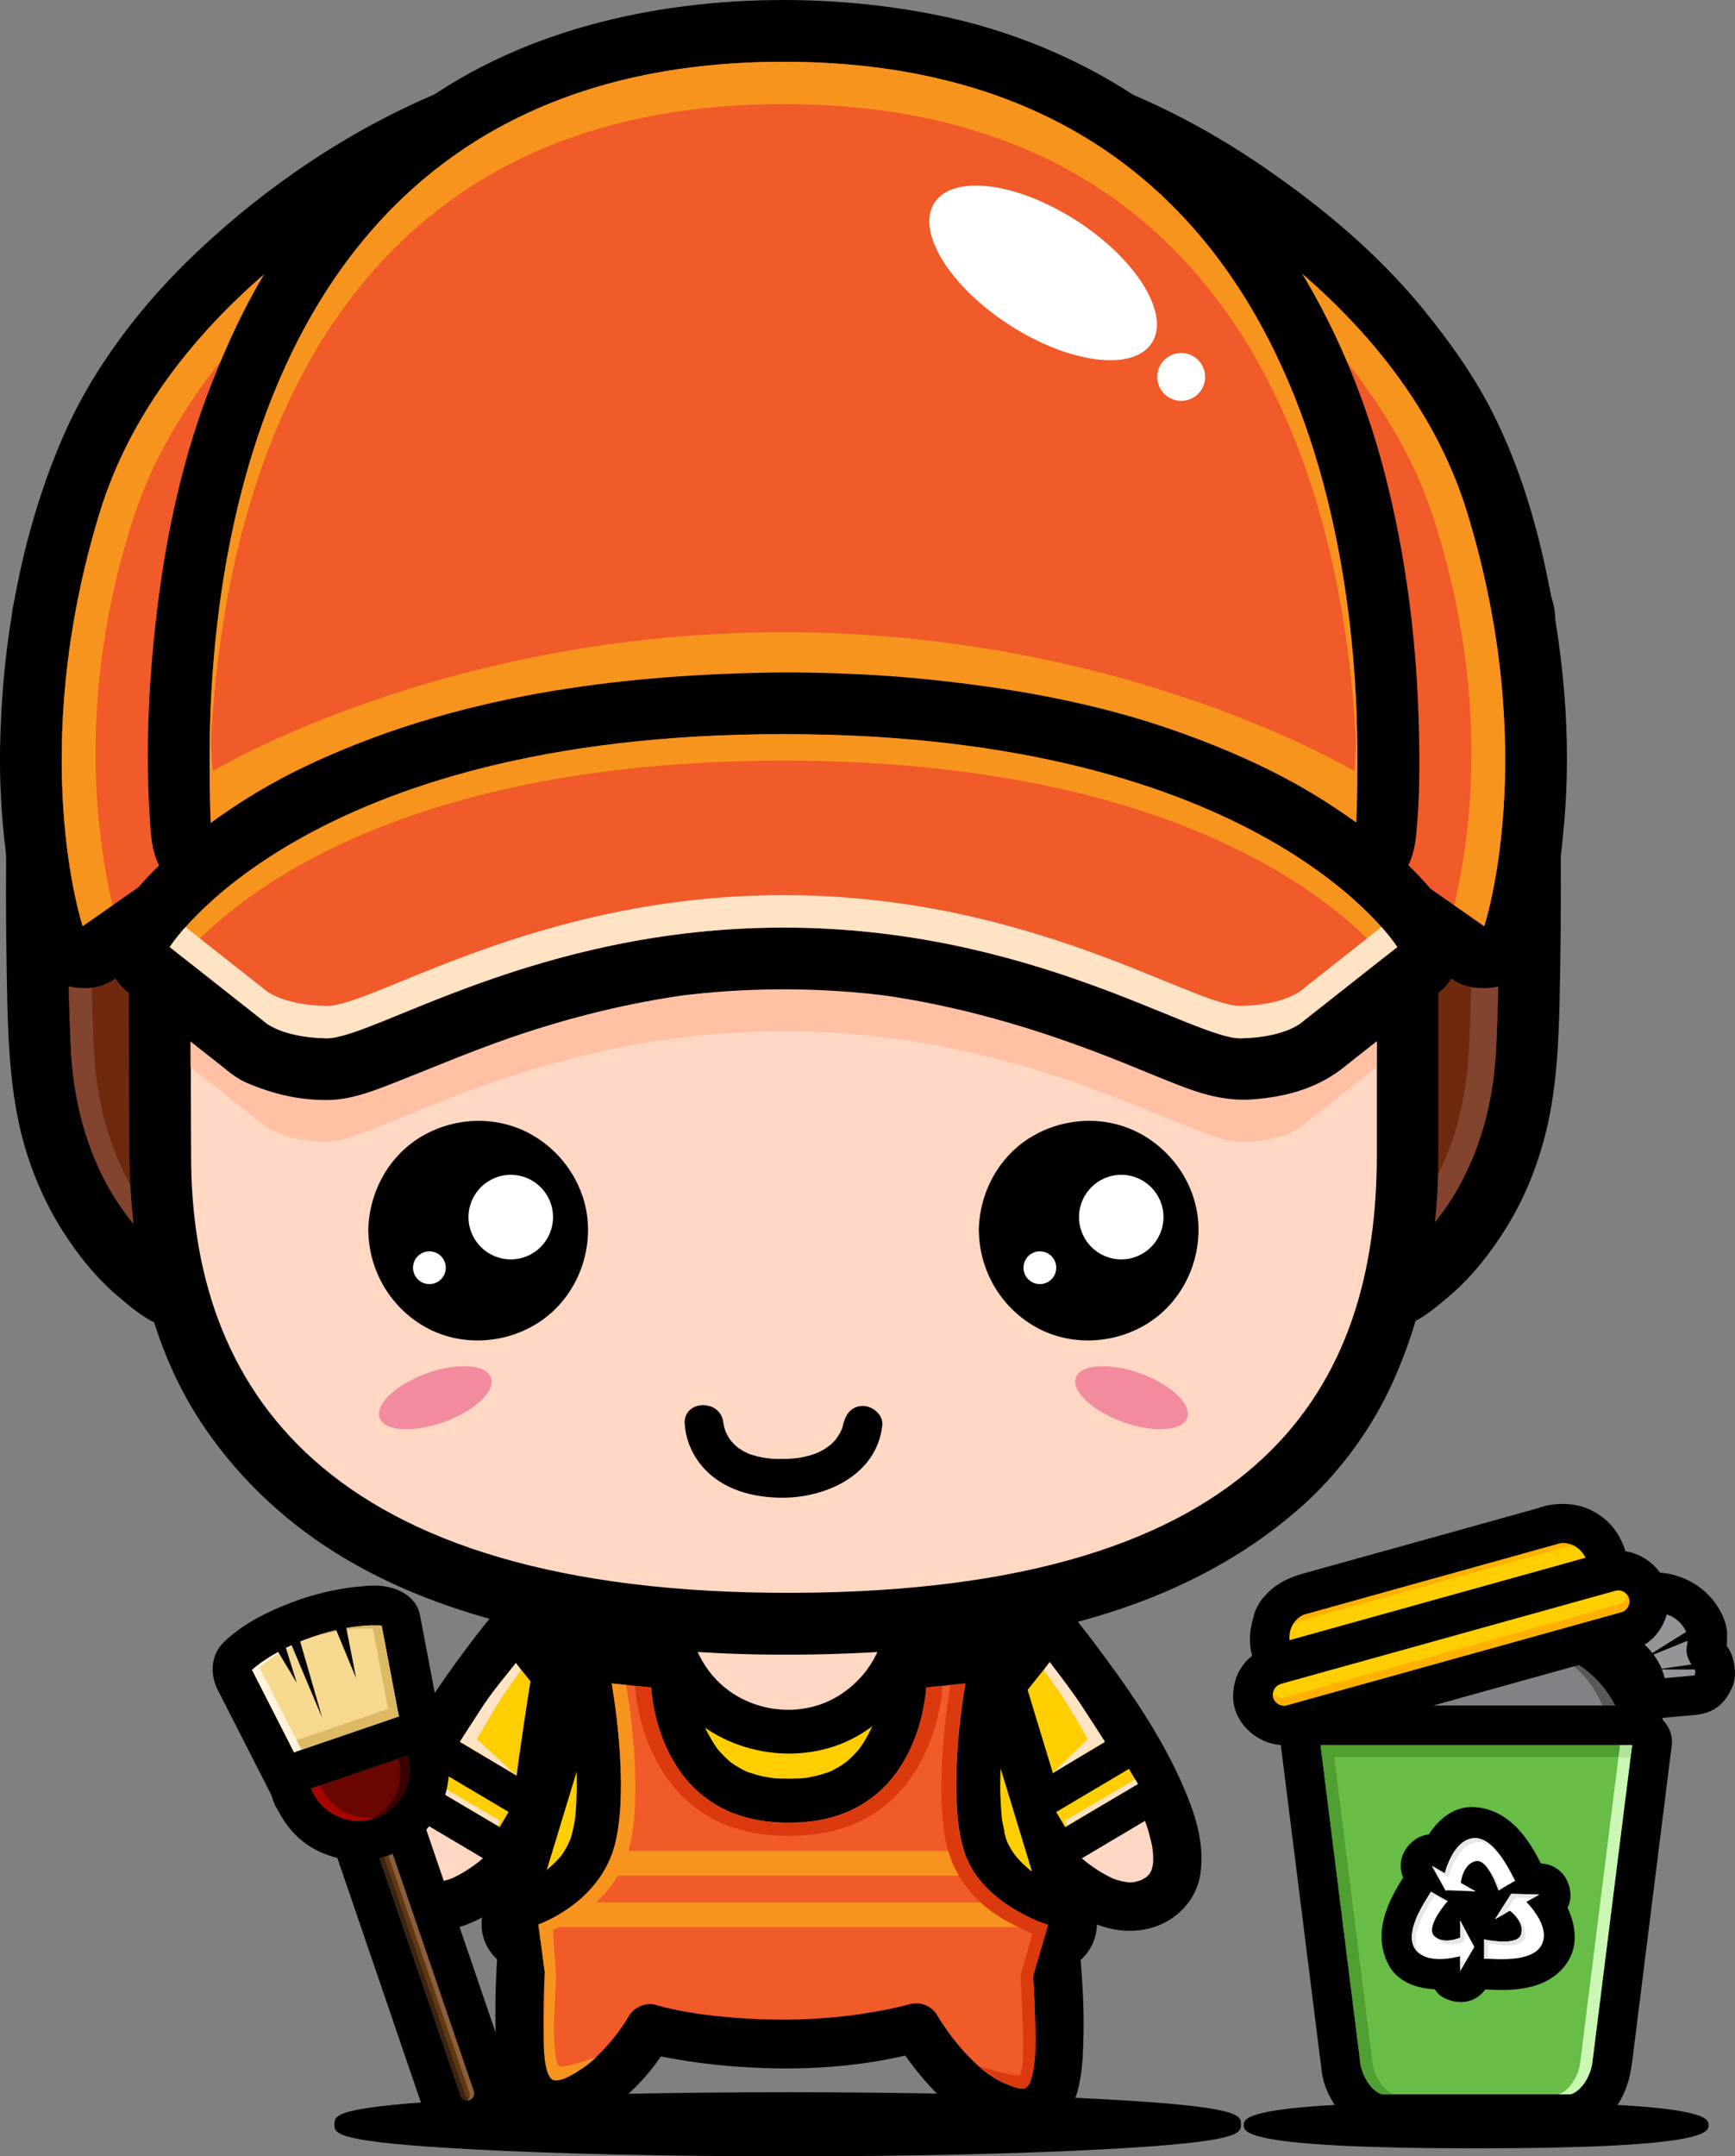 <?xml version="1.0" encoding="UTF-8"?>
<svg id="Layer_1" xmlns="http://www.w3.org/2000/svg" version="1.1" viewBox="0 0 254.31 315.9">
  <rect x="0" y="0" width="254.31" height="315.9" fill="#808080" stroke="none"/>
  <!-- Generator: Adobe Illustrator 29.6.1, SVG Export Plug-In . SVG Version: 2.1.1 Build 9)  -->
  <defs>
    <style>
      .st0 {
        fill: #f15a29;
      }

      .st1 {
        fill: #ffd7c3;
      }

      .st2 {
        fill: #8b5e3c;
      }

      .st3 {
        fill: #58595b;
      }

      .st4, .st5, .st6 {
        fill-rule: evenodd;
      }

      .st4, .st7 {
        fill: #fff;
      }

      .st8 {
        fill: #ffce00;
      }

      .st9 {
        fill: #d1d3d4;
      }

      .st10, .st5 {
        fill: #000002;
      }

      .st11 {
        fill: #b2e296;
      }

      .st12 {
        fill: #db3a0f;
      }

      .st13 {
        fill: #603913;
      }

      .st14 {
        fill: #3c2415;
      }

      .st15 {
        fill: #f6d88f;
      }

      .st16 {
        fill: #ffb000;
      }

      .st17 {
        fill: #690600;
      }

      .st18 {
        fill: #f38b9e;
      }

      .st19 {
        fill: #6f2a0e;
      }

      .st20 {
        fill: #68bd46;
      }

      .st21 {
        fill: #fff5de;
      }

      .st22, .st6 {
        fill: #fdc361;
      }

      .st23 {
        fill: #f7941e;
      }

      .st24 {
        fill: #380100;
      }

      .st25 {
        fill: #fde5d2;
      }

      .st26 {
        fill: #ddb966;
      }

      .st27 {
        fill: #509f32;
      }

      .st28 {
        fill: #82442f;
      }

      .st29 {
        fill: #cbf7b5;
      }

      .st30 {
        fill: #808285;
      }

      .st31 {
        fill: #ffc0a4;
      }

      .st32 {
        fill: #939598;
      }

      .st33 {
        fill: #e6e7e8;
      }

      .st34 {
        fill: #a50400;
      }

      .st35 {
        fill: #ffe3c5;
      }
    </style>
  </defs>
  <g>
    <g>
      <g>
        <path class="st1" d="M75.6,238.03s-27.84,33.07-15.76,40.19c12.08,7.13,28.99-23.77,28.99-23.77l-13.23-16.42Z"/>
        <path d="M73.09,235.52c-3.35,3.99-6.46,8.21-9.39,12.53-4.57,6.76-9.25,14.33-10.33,22.56-.44,3.38.41,7.15,3.05,9.48,3.2,2.82,7.69,3.41,11.65,1.98,4.13-1.49,7.6-4.41,10.62-7.54,3.08-3.18,5.79-6.76,8.3-10.41,1.75-2.54,3.43-5.17,4.92-7.87.84-1.53.48-3.02-.55-4.31-4.41-5.47-8.82-10.95-13.23-16.42-1.22-1.51-3.76-1.26-5.03,0-1.48,1.48-1.21,3.52,0,5.02,4.41,5.48,8.82,10.95,13.23,16.43-.18-1.44-.37-2.88-.55-4.31-.84,1.54-1.77,3.04-2.7,4.51-.97,1.54-1.98,3.04-3.02,4.52-.57.81-1.16,1.6-1.75,2.39-.16.2-.31.4-.47.61.57-.75.03-.04-.08.09-.38.47-.76.95-1.14,1.41-1.38,1.67-2.83,3.27-4.4,4.76-.72.69-1.47,1.34-2.25,1.96-.65.54.63-.47-.04.03-.18.14-.38.28-.57.42-.43.31-.89.61-1.34.88-.38.24-.77.45-1.16.64-.19.1-.39.19-.57.28-.7.33.79-.31.08-.03-.38.14-.76.27-1.15.38-.33.1-1.87.32-.58.17-.38.05-.76.05-1.14.05-.19,0-.37-.02-.56-.04,1.14.1.48.06.2.01-.37-.07-.74-.19-1.09-.32-.69-.24.79.36.13.04-.23-.1-.46-.24-.68-.38-.93-.56.43.42-.17-.12-.23-.2-.43-.43-.63-.66.81.99.15.15-.02-.15-.5-.93.23.75-.1-.27-.1-.3-.16-.61-.22-.92-.12-.64.12.97.04.3-.02-.17-.02-.33-.03-.5-.02-.35-.01-.69,0-1.04.01-.33.21-1.82.02-.53.25-1.72.77-3.4,1.38-5.03.16-.43.33-.86.5-1.29-.42,1.02.19-.43.3-.67.44-.97.91-1.92,1.4-2.86,1.92-3.71,4.17-7.26,6.54-10.7,1.06-1.54,2.14-3.05,3.26-4.54.46-.62.92-1.23,1.39-1.85.1-.14.21-.28.32-.42.41-.53-.55.71-.14.18.22-.28.44-.56.66-.85.69-.88,1.39-1.76,2.11-2.62,1.24-1.48,1.46-3.57,0-5.02-1.28-1.28-3.78-1.48-5.03,0Z"/>
      </g>
      <g>
        <rect class="st10" x="66.15" y="252.02" width="6.91" height="19.73" transform="translate(-188.14 178.22) rotate(-57.13)"/>
        <path d="M76.25,271.26l-17.93-11.58,4.62-7.16,17.93,11.58-4.63,7.16ZM60.55,259.2l15.22,9.84,2.88-4.46-15.23-9.83-2.87,4.45Z"/>
      </g>
      <path class="st8" d="M67.08,255.96l8.16,5.33,3.6-13.58-3.22-4.04s-3.75,4.65-5.52,7.44c-1.77,2.78-3.03,4.85-3.03,4.85Z"/>
    </g>
    <g>
      <g>
        <rect class="st8" x="64.67" y="254.61" width="7.75" height="17.58" transform="translate(-192.99 188.07) rotate(-59.35)"/>
        <path d="M75.44,268.98c-5.04-2.98-10.08-5.97-15.12-8.96.31,1.18.62,2.36.94,3.54,1.31-2.22,2.63-4.45,3.95-6.67-1.18.31-2.36.62-3.53.93,5.03,2.98,10.07,5.97,15.11,8.96-.31-1.18-.62-2.36-.93-3.54-1.32,2.22-2.63,4.45-3.95,6.67-1.71,2.87,2.76,5.47,4.46,2.6,1.32-2.22,2.64-4.45,3.96-6.67.72-1.22.28-2.82-.93-3.54-5.04-2.98-10.08-5.97-15.12-8.96-1.22-.72-2.82-.28-3.54.92-1.31,2.23-2.63,4.45-3.95,6.67-.72,1.22-.27,2.82.93,3.54,5.04,2.99,10.07,5.98,15.12,8.97,2.87,1.7,5.47-2.77,2.61-4.47Z"/>
      </g>
      <polygon class="st35" points="72.96 267.45 62.58 261.34 62.97 260.67 73.35 266.78 72.96 267.45"/>
    </g>
    <path class="st35" d="M75.63,243.65s-3.2,3.8-4.65,5.98c-1.44,2.18-3.57,5.51-3.57,5.51l8.31,4.98-5.81-5.35s.86-1.53,2.54-4.34c1.68-2.8,3.92-5.77,3.92-5.77l-.74-1.02Z"/>
    <g>
      <g>
        <path class="st10" d="M180.68,311.21c0,1.92-29.2,3.48-65.23,3.48s-65.23-1.56-65.23-3.48,29.21-3.49,65.23-3.49,65.23,1.56,65.23,3.49Z"/>
        <path d="M115.46,315.9c-17.45,0-33.85-.36-46.19-1.02-20.25-1.08-20.25-2.28-20.25-3.67s0-2.59,20.25-3.68c12.34-.66,28.75-1.02,46.19-1.02s33.85.36,46.19,1.02c20.25,1.09,20.25,2.34,20.25,3.68s0,2.59-20.25,3.67c-12.34.66-28.74,1.02-46.19,1.02ZM54.3,311.21c7.87,1.11,29.36,2.28,61.16,2.28s53.28-1.16,61.15-2.28c-7.87-1.11-29.35-2.28-61.15-2.28s-53.29,1.17-61.16,2.28Z"/>
      </g>
      <g>
        <path class="st0" d="M83.03,236.36s-12.34,68.35-3.95,71.28c8.39,2.93,16.18-10.45,16.18-10.45,0,0,6.69,2.05,18.23,2.25,11.54.21,20.83-2.39,20.83-2.39,0,0,8.6,14.89,17.88,11.82,9.29-3.08-5.46-72.69-5.46-72.69l-63.72.17Z"/>
        <path d="M79.61,235.42c-2.08,11.51-3.79,23.1-5.16,34.71-.96,8.06-1.79,16.2-1.84,24.33-.02,3.17.12,6.37.66,9.51.44,2.52,1.39,4.89,3.49,6.46,1.9,1.43,4.82,1.3,7.03.96,2.86-.43,5.44-2.22,7.6-4.02,2.74-2.28,5.14-5.3,6.94-8.37-1.34.54-2.68,1.09-4.02,1.63,1.61.49,3.27.79,4.92,1.07,4.7.81,9.47,1.21,14.25,1.31,7.21.14,14.8-.58,21.78-2.52-1.34-.54-2.67-1.09-4.02-1.63,1.55,2.67,3.52,5.15,5.63,7.38,3.47,3.66,8.4,7.08,13.7,6.55,1.88-.19,3.76-.64,5.11-2.05.96-1,1.51-2.18,1.96-3.46.92-2.54,1.06-5.44,1.15-8.12.25-7.67-.66-15.4-1.64-23-1.09-8.48-2.45-16.93-3.97-25.34-.94-5.2-1.92-10.4-3.02-15.57-.33-1.53-1.92-2.62-3.42-2.61-11.92.03-23.82.06-35.72.09-9.33.02-18.67.05-28,.07-4.58.01-4.58,7.12,0,7.11,11.91-.04,23.81-.07,35.72-.1,9.33-.03,18.66-.05,28-.08-1.15-.87-2.29-1.74-3.43-2.61,2.35,11.1,4.32,22.29,5.97,33.51.16,1.03.3,2.06.44,3.1.04.27.25,1.91.12.86.08.61.16,1.2.24,1.81.27,2.11.51,4.22.74,6.34.41,3.87.73,7.76.85,11.65.05,1.64.06,3.29,0,4.94-.02.7-.06,1.4-.11,2.09-.03.32-.06.63-.09.96-.02.15-.04.31-.06.46-.07.61.16-1.06.02-.2-.16,1.03-.38,2.07-.76,3.04-.09.24.48-.99.07-.2-.08.16-.18.32-.28.47-.36.55.71-.82.2-.26-.53.58.17-.11.25-.16-.3.2-.95.4.4-.13-.2.08-.4.13-.61.18-.18.06-.36.09-.54.12.5-.05.54-.06.13-.02-.53.06-1.07.03-1.6-.02.96.09.09,0-.11-.05-.35-.08-.69-.18-1.03-.29-.16-.05-.99-.4-.16-.04-.25-.11-.5-.24-.74-.36-.58-.29-1.13-.64-1.67-1-.23-.16-.46-.32-.68-.49.69.51-.07-.06-.17-.14-.5-.42-.99-.87-1.46-1.32-.84-.8-1.62-1.67-2.36-2.56-.17-.21-1.16-1.46-.5-.61-.31-.39-.6-.8-.89-1.2-.54-.76-1.07-1.54-1.55-2.36-.79-1.37-2.48-2.06-4.01-1.63-1.94.54-3.94.91-5.92,1.24-2.2.38-3.53.53-5.95.74-2.66.24-5.33.32-8.01.28-2.54-.03-5.09-.18-7.62-.43-.51-.05-1-.1-1.52-.16-.13-.02-1.54-.2-.8-.09-.9-.12-1.8-.27-2.7-.42-1.56-.27-3.13-.57-4.65-1.03-1.52-.46-3.23.29-4.02,1.63-.48.83-1.02,1.61-1.58,2.37-.13.17-.25.34-.38.51-.48.63.51-.65-.01,0-.3.39-.63.78-.95,1.15-.77.89-1.6,1.73-2.48,2.52-.21.19-.42.37-.64.55-.73.6.59-.43-.17.13-.44.33-.92.63-1.4.91-.24.14-.49.27-.73.39-.15.07-.99.41-.15.08-.58.23-1.19.39-1.8.5.94-.17.09-.03-.12-.02-.27.01-.54,0-.8-.02-.92-.05.77.15-.14-.04-.28-.06-.55-.15-.82-.24-.23-.08,1.05.55.43.15.06.04.81.74.28.17-.42-.46.64.92.21.27-.1-.15-.19-.31-.27-.47-.39-.76.34.88.07.21-.09-.24-.17-.49-.24-.74-.14-.49-.25-.98-.35-1.48-.05-.28-.1-.55-.14-.84-.04-.27-.12-.89.05.36-.02-.21-.05-.41-.08-.62-.36-3.17-.33-6.38-.24-9.57.24-8.32,1.16-16.64,2.2-24.9.13-1.02.26-2.04.4-3.06.04-.25.06-.5.1-.76.12-.88-.11.82,0-.06.08-.58.16-1.16.24-1.74.27-1.98.56-3.97.86-5.95.49-3.37,1.02-6.72,1.56-10.07.43-2.62.86-5.22,1.33-7.83.34-1.91-.49-3.83-2.48-4.38-1.74-.48-4.02.58-4.37,2.48Z"/>
      </g>
    </g>
    <g>
      <g>
        <path class="st1" d="M153.77,238.03s27.84,33.07,15.76,40.19c-12.08,7.13-28.99-23.77-28.99-23.77l13.22-16.42Z"/>
        <path d="M151.26,240.54c.95,1.13,1.86,2.3,2.78,3.47.4.53-.56-.71-.14-.18.1.14.21.28.32.42.22.3.45.59.68.89.53.7,1.06,1.42,1.59,2.14,1.14,1.56,2.25,3.15,3.33,4.76,2.33,3.48,4.52,7.07,6.36,10.84.22.44.42.88.62,1.32.12.24.73,1.69.31.67.38.91.72,1.82,1.02,2.75.26.8.47,1.61.66,2.42.08.38.15.77.21,1.15-.2-1.29,0,.2.02.53.02.35.02.69,0,1.04,0,.17-.02.33-.03.5-.06.66.14-.95.03-.3-.05.32-.12.62-.21.92-.3,1.03.38-.67-.1.27-.15.29-.82,1.18-.02.15-.19.24-.4.46-.63.66-.6.56.74-.46-.17.12-.16.1-.33.2-.5.29-.85.46.52-.18-.05.04-.36.14-.72.23-1.1.32-.26.05-.96.12.2-.01-.18.01-.38.02-.56.04-.38.02-.76-.01-1.13-.05,1.28.13-.24-.07-.58-.17-.39-.1-.77-.24-1.15-.38-.72-.27.78.35.08.03-.19-.09-.38-.18-.57-.28-.87-.43-1.7-.96-2.49-1.52-.2-.14-.39-.28-.58-.42-.67-.5.62.49-.04-.03-.39-.3-.76-.62-1.13-.95-.83-.73-1.62-1.5-2.39-2.28-1.51-1.55-2.92-3.21-4.27-4.91-.1-.13-.65-.84-.08-.09-.16-.2-.31-.4-.46-.61-.31-.4-.6-.8-.9-1.2-.61-.84-1.2-1.69-1.78-2.54-.96-1.39-1.87-2.81-2.76-4.25-.7-1.13-1.39-2.27-2.03-3.44-.18,1.44-.37,2.88-.55,4.31,4.41-5.48,8.82-10.95,13.23-16.43,1.21-1.5,1.48-3.55,0-5.02-1.26-1.26-3.8-1.51-5.02,0-4.41,5.47-8.82,10.95-13.23,16.42-1.04,1.29-1.39,2.79-.55,4.31,2.82,5.14,6.24,10.03,9.94,14.58,4.89,5.99,12.67,13.95,21.26,11.61,3.65-1,6.6-3.98,7.22-7.75.61-3.79-.31-7.55-1.69-11.06-3.01-7.69-7.68-14.68-12.59-21.27-1.71-2.32-3.47-4.62-5.33-6.83-1.25-1.48-3.75-1.28-5.02,0-1.46,1.45-1.25,3.54,0,5.02Z"/>
      </g>
      <g>
        <rect class="st10" x="149.9" y="258.43" width="19.73" height="6.91" transform="translate(-116.56 128.63) rotate(-32.87)"/>
        <path d="M153.12,271.26l-4.63-7.16,17.93-11.58,4.63,7.16-17.93,11.58ZM150.72,264.58l2.88,4.46,15.22-9.84-2.88-4.45-15.22,9.83Z"/>
      </g>
      <path class="st8" d="M162.29,255.96l-8.16,5.33-3.6-13.58,3.22-4.04s3.74,4.65,5.51,7.44c1.78,2.78,3.03,4.85,3.03,4.85Z"/>
    </g>
    <g>
      <g>
        <polygon class="st25" points="142.18 244.31 115.78 244.31 115.56 244.31 89.16 244.31 77.71 281.93 115.56 281.93 115.78 281.93 153.62 281.93 142.18 244.31"/>
        <path d="M142.18,237.2h-53.02c-3.23,0-5.93,2.18-6.86,5.22-3.64,11.99-7.29,23.98-10.93,35.97-.17.55-.34,1.1-.5,1.66-1.35,4.45,2.32,8.99,6.85,8.99h75.91c4.53,0,8.21-4.55,6.86-8.99-3.64-11.99-7.29-23.98-10.93-35.97-.17-.55-.34-1.1-.51-1.66-1.13-3.7-4.93-6.01-8.75-4.96-3.65,1-6.09,5.03-4.96,8.74,3.65,11.99,7.3,23.98,10.94,35.96.17.55.33,1.11.5,1.66,2.29-3,4.57-6,6.85-9h-75.91c2.29,3,4.57,6,6.86,9,3.65-11.99,7.29-23.98,10.93-35.97.17-.55.34-1.1.51-1.66-2.29,1.74-4.57,3.48-6.85,5.22h53.02c3.87,0,7.11-3.24,7.11-7.11s-3.23-7.11-7.11-7.11Z"/>
      </g>
      <polygon class="st8" points="142.18 244.31 115.78 244.31 115.56 244.31 89.16 244.31 77.71 281.93 115.56 281.93 115.78 281.93 153.62 281.93 142.18 244.31"/>
    </g>
    <g>
      <path class="st1" d="M133.17,235.99c0,9.8-7.94,17.74-17.74,17.74s-17.74-7.94-17.74-17.74,7.94-17.74,17.74-17.74,17.74,7.94,17.74,17.74Z"/>
      <path d="M129.95,235.99c-.05,5.18-2.74,9.86-7.18,12.53-4.49,2.68-10.16,2.57-14.65,0-4.48-2.57-7.14-7.42-7.19-12.53-.05-5.16,2.8-9.9,7.19-12.53,4.48-2.68,10.15-2.57,14.65,0,4.47,2.56,7.13,7.42,7.18,12.53.05,4.17,6.51,4.17,6.47,0-.07-6.26-2.85-12.35-7.79-16.27-5.17-4.12-11.82-5.58-18.27-4.08-5.97,1.39-11.2,5.76-13.82,11.27-2.85,6-2.66,12.86.3,18.77,4.31,8.63,14.46,12.81,23.67,10.66,9.31-2.17,15.81-10.95,15.9-20.36.04-4.17-6.42-4.16-6.47,0Z"/>
    </g>
    <g>
      <g>
        <path class="st25" d="M141,270.05c-2.16-8.79.51-23.43.51-23.43l-5.77.6s-.72,19.8-20.01,19.8h-.3c-19.29,0-20-19.8-20-19.8l-5.78-.6s2.68,14.65.52,23.43c-2.16,8.79-11.27,11.88-11.27,11.88h73.36s-9.11-3.1-11.27-11.88Z"/>
        <path d="M147.23,268.33c-.12-.52-.23-1.04-.33-1.56-.31-1.75.16,1.51-.04-.29-.14-1.29-.2-2.59-.24-3.88-.05-2.47.08-4.93.27-7.39.08-1.04.18-2.07.31-3.1.05-.46.1-.91.16-1.37.06-.52.22-1.64-.1.74.02-.22.06-.44.09-.66.12-.84.24-1.66.39-2.48.32-1.77.29-3.38-.65-4.98-1.05-1.81-3.38-3.43-5.58-3.2-1.92.2-3.85.4-5.77.59-3.62.38-6.32,2.66-6.47,6.47-.01.43-.06.85-.12,1.28.29-2.36.19-1.25,0-.21-.12.65-.27,1.29-.43,1.92-.17.68-.39,1.36-.62,2.02-.12.37-.25.72-.4,1.07-.35.89.73-1.71.35-.81-.11.24-.23.49-.35.73-.35.76-.77,1.5-1.22,2.21-.24.37-.49.73-.75,1.09-.59.82,1.11-1.4.47-.61-.19.24-.39.47-.59.69-.63.71-1.32,1.34-2.05,1.93,1.91-1.55.42-.34-.09,0-.5.33-1.03.61-1.56.89-.24.12-.49.23-.73.34,2-.9,1-.42.53-.24-.53.2-1.07.37-1.62.52-.58.16-1.17.28-1.77.4-.47.09-1.7.24.46-.05-.43.06-.87.09-1.32.13-1.03.07-2.08.06-3.1.04-.68-.02-1.34-.09-2.01-.16,2.42.28-.12-.06-.73-.2-.57-.14-1.12-.3-1.67-.48-.27-.09-.53-.18-.79-.28-1.07-.41,1.57.69.54.23-1.01-.46-1.96-1.03-2.86-1.68-.87-.63,1.36,1.08.54.42-.25-.2-.48-.42-.72-.63-.4-.36-.78-.75-1.14-1.15-.15-.17-.3-.34-.44-.51-.91-1.07.91,1.22.32.43-.31-.41-.59-.84-.86-1.27-.52-.82-.97-1.69-1.38-2.57-.21-.48-.57-1.38.35.81-.1-.24-.19-.48-.28-.72-.17-.47-.34-.94-.48-1.4-.42-1.33-.72-2.68-.92-4.05-.16-1.03.28,2.21.13.92-.02-.18-.03-.35-.06-.53-.01-.16-.02-.32-.03-.48-.14-3.8-2.85-6.09-6.46-6.47-1.93-.2-3.85-.4-5.78-.59-1.61-.17-3.46.79-4.57,1.89-1.74,1.74-2.08,3.96-1.66,6.29.12.63.21,1.26.31,1.88.03.27.08.54.12.81.21,1.46-.24-1.85-.05-.29.13.95.23,1.91.33,2.86.45,4.49.65,9.06.1,13.55.27-2.23.06-.57-.03-.07-.1.54-.22,1.07-.36,1.6-.15.57-.35,1.13-.56,1.67.79-2.03.03-.2-.23.27-.27.47-.56.92-.87,1.36-.39.53-.24.34.45-.57-.19.24-.39.47-.6.7-.62.71-1.33,1.36-2.06,1.96-.83.68,1.48-1.09.27-.21-.33.24-.66.46-1,.67-.57.38-1.17.71-1.78,1.02-.94.48-1.85.81.18-.02-.16.06-.31.13-.47.18-2.74.94-4.74,3.22-4.74,6.23,0,3.52,2.94,6.46,6.46,6.46h73.36c2.88,0,5.47-1.97,6.23-4.74.98-3.55-1.18-6.8-4.51-7.95-.1-.03-.2-.07-.29-.11-.53-.21-1.3-.56,1.08.46-.21-.09-.42-.19-.63-.29-1.14-.54-2.22-1.19-3.23-1.91-1.23-.87,1.1.89.26.21-.28-.23-.55-.47-.83-.72-.66-.6-1.25-1.25-1.82-1.94,1.37,1.67.38.47.09.05-.31-.45-.57-.93-.83-1.41-.8-1.52.38,1.06-.03-.01-.22-.55-.39-1.13-.53-1.7-.88-3.41-4.59-5.43-7.95-4.51-3.43.95-5.39,4.54-4.51,7.95,1.99,7.69,8.35,13.84,15.79,16.39.57-4.23,1.14-8.46,1.71-12.7h-73.36c.58,4.24,1.14,8.47,1.72,12.7,7.98-2.74,14.59-9.56,16.11-17.96,1.49-8.29.65-17.07-.84-25.3-2.08,2.72-4.16,5.45-6.23,8.18,1.93.2,3.85.4,5.78.6-2.15-2.15-4.31-4.31-6.47-6.46.25,6.35,2.69,12.51,6.58,17.47,3.18,4.05,7.96,6.85,12.95,8.01,5.57,1.29,12.12,1.18,17.43-1.04,3.47-1.45,6.64-3.4,9.13-6.28,2.33-2.68,3.88-5.55,5.18-8.84,1.15-2.9,1.84-6.21,1.96-9.33-2.16,2.15-4.31,4.31-6.46,6.46,1.92-.2,3.84-.4,5.77-.6-2.08-2.73-4.16-5.46-6.23-8.18-1.56,8.66-2.57,18.22-.51,26.87.82,3.42,4.65,5.42,7.95,4.51,3.48-.96,5.33-4.52,4.51-7.95Z"/>
      </g>
      <path class="st0" d="M141,270.05c-2.16-8.79.51-23.43.51-23.43l-5.77.6s-.72,19.8-20.01,19.8h-.3c-19.29,0-20-19.8-20-19.8l-5.78-.6s2.68,14.65.52,23.43c-2.16,8.79-11.27,11.88-11.27,11.88h73.36s-9.11-3.1-11.27-11.88Z"/>
      <path class="st12" d="M115.45,268.95c.05,0,.1,0,.16,0h.02c.05,0,.1,0,.16,0,20.42,0,22.25-19.83,22.39-21.99l-2.4.25s-.71,19.8-20,19.8h-.31c-19.29,0-20-19.8-20-19.8l-2.4-.25c.14,2.16,1.97,21.99,22.39,21.99Z"/>
    </g>
    <path class="st0" d="M79.87,289.09l-.96-7.16s22.66-1.97,37.56-1.97,37.12,1.97,37.12,1.97l-2.17,7.38s-9.54,3.44-35.98,3.44-35.57-3.67-35.57-3.67Z"/>
    <g>
      <g>
        <polygon class="st8" points="155.24 271.21 170.35 262.25 166.4 255.58 151.28 264.55 155.24 271.21"/>
        <path d="M156.54,273.45c5.04-2.99,10.08-5.98,15.12-8.97,1.21-.71,1.65-2.32.92-3.54-1.32-2.22-2.63-4.44-3.95-6.67-.71-1.2-2.32-1.65-3.54-.92-5.04,2.98-10.07,5.97-15.12,8.96-1.2.72-1.65,2.31-.92,3.54,1.32,2.22,2.63,4.45,3.95,6.67,1.69,2.86,6.17.27,4.46-2.6-1.32-2.23-2.64-4.45-3.96-6.67-.31,1.18-.62,2.36-.93,3.54,5.04-2.99,10.08-5.98,15.12-8.96-1.18-.31-2.36-.62-3.54-.93,1.32,2.22,2.64,4.45,3.95,6.67.31-1.18.62-2.36.93-3.54-5.04,2.99-10.08,5.97-15.11,8.96-2.87,1.7-.27,6.17,2.6,4.47Z"/>
      </g>
      <polygon class="st35" points="156.41 267.45 166.79 261.34 166.4 260.67 156.02 266.78 156.41 267.45"/>
    </g>
    <path class="st35" d="M153.87,243.48s3.07,3.98,4.51,6.15c1.44,2.18,3.57,5.51,3.57,5.51l-7.76,4.7,5.26-5.06s-.86-1.53-2.54-4.34c-1.68-2.8-3.92-5.77-3.92-5.77l.87-1.19Z"/>
    <path class="st23" d="M91.78,246.84l-2.12-.22s2.68,14.65.52,23.43c-2.16,8.79-11.27,11.88-11.27,11.88l.96,7.16-.14,7.75s-.47,7.75,1.59,7.94c2.07.19,6.12-3.42,6.12-3.42,0,0-4.47,1.56-5.38,1.37-.9-.2-.87-5.89-.87-5.89l.31-7.49-.47-6.58,2.32-1.19c2.94-1.63,7.46-5.03,8.92-10.95,2.05-8.37-.16-21.92-.49-23.79Z"/>
    <path class="st12" d="M139.32,246.84l2.11-.22s-2.67,14.65-.52,23.43c2.16,8.79,12.73,11.93,12.73,11.93l-2.19,7.54.35,8.14s.28,8.14-1.79,8.34c-2.07.2-6.59-3.29-6.59-3.29,0,0,5.03,1.51,5.93,1.31.91-.19.57-7.18.57-7.18l-.31-7.49,1.7-6.05-3.56-1.72c-2.93-1.63-7.46-5.03-8.91-10.95-2.06-8.37.16-21.92.49-23.79Z"/>
    <path class="st23" d="M140.53,274.78h-50.02v-3.62h48.48s.31,1.08.63,1.84c.32.76.92,1.78.92,1.78Z"/>
    <path class="st23" d="M146.28,280.68c-1.57-1.01-2.56-1.98-2.56-1.98h-57.69l-4.18,3.62h67.39s-1.38-.63-2.96-1.64Z"/>
    <g>
      <g>
        <g>
          <g>
            <path class="st25" d="M10.79,90.5s-1.57,39.06-.42,62.99c1.15,23.92,16.3,32.18,16.3,32.18v-70.21l-15.88-24.96Z"/>
            <path d="M1.74,90.5c-.72,17.94-1.08,35.94-.72,53.9.13,6.66.32,13.33,1.69,19.88,1.17,5.64,3.41,11.24,6.51,16.11,2.18,3.44,4.83,6.73,7.93,9.39,1.54,1.32,3.17,2.71,4.96,3.7,5.98,3.27,13.62-.81,13.62-7.81v-70.13c0-3.04-1.46-4.98-2.95-7.32-1.85-2.9-3.7-5.81-5.54-8.71-2.88-4.53-5.76-9.05-8.63-13.57-2.64-4.16-8.01-5.81-12.38-3.24-4.13,2.42-5.89,8.21-3.24,12.38,5.29,8.32,10.59,16.64,15.89,24.96-.42-1.52-.83-3.04-1.24-4.56v70.21c4.53-2.6,9.08-5.21,13.61-7.81-.72-.4-1.4-.9-2.05-1.41.62.48,1.22.95,1.83,1.41-2.15-1.67-4.05-3.64-5.73-5.8.47.61.94,1.22,1.41,1.83-2-2.6-3.62-5.44-4.91-8.46.3.73.61,1.44.91,2.17-1.61-3.82-2.63-7.83-3.19-11.94.1.8.21,1.6.32,2.4-.76-5.93-.7-12.01-.78-17.98-.09-6.15-.06-12.31.02-18.46.1-9.37.33-18.74.66-28.11.03-1.01.08-2.02.12-3.03.2-4.93-4.27-9.05-9.05-9.05-5.09,0-8.85,4.12-9.05,9.05Z"/>
          </g>
          <path class="st19" d="M10.79,87.01s-1.57,42.55-.42,66.48c1.15,23.92,16.3,32.18,16.3,32.18v-70.21l-15.88-28.45Z"/>
          <path class="st28" d="M13.73,153.49c-.89-18.58-.14-48.41.24-60.8l-3.17-5.68s-1.57,42.55-.42,66.48c1.15,23.92,16.3,32.18,16.3,32.18v-2.48c-4.54-3.96-12.13-13.02-12.94-29.7Z"/>
        </g>
        <g>
          <g>
            <path class="st25" d="M218.89,90.5s1.56,39.06.42,62.99c-1.15,23.92-16.3,32.18-16.3,32.18v-70.21l15.88-24.96Z"/>
            <path d="M209.85,90.5c.72,17.94,1.09,35.94.72,53.9-.09,4.55-.13,9.15-.71,13.67.1-.8.21-1.61.32-2.4-.56,4.1-1.58,8.12-3.19,11.94.31-.72.61-1.44.91-2.17-1.29,3.01-2.91,5.86-4.91,8.46.47-.61.94-1.22,1.41-1.83-1.67,2.16-3.58,4.13-5.73,5.8.61-.47,1.22-.94,1.82-1.41-.65.51-1.33,1.01-2.05,1.41,4.54,2.6,9.07,5.21,13.61,7.81v-70.21c-.42,1.52-.83,3.04-1.23,4.56,5.29-8.32,10.59-16.64,15.88-24.96,2.65-4.16.88-9.96-3.25-12.38-4.37-2.56-9.73-.91-12.37,3.24-3.29,5.16-6.58,10.33-9.87,15.5-1.77,2.78-3.54,5.56-5.31,8.34-1.11,1.75-1.95,3.43-1.95,5.69v70.21c0,7,7.64,11.08,13.61,7.81,1.84-1.01,3.5-2.44,5.08-3.79,3.19-2.74,5.87-6.19,8.09-9.74,3.17-5.06,5.33-10.92,6.45-16.77,1.27-6.66,1.37-13.45,1.49-20.2.32-17.49-.05-35.01-.75-52.47-.2-4.92-3.97-9.05-9.05-9.05-4.79,0-9.25,4.11-9.05,9.05Z"/>
          </g>
          <path class="st19" d="M218.89,87.01s1.56,42.55.42,66.48c-1.15,23.92-16.3,32.18-16.3,32.18v-70.21l15.88-28.45Z"/>
          <path class="st28" d="M218.89,87.01l-3.75,6.71c.38,12.94,1.07,41.67.2,59.77-.77,15.95-7.76,24.94-12.33,29.16v3.02s15.15-8.26,16.3-32.18c1.14-23.93-.42-66.48-.42-66.48Z"/>
        </g>
      </g>
      <g>
        <g>
          <path class="st25" d="M28.01,83.37c-.31,12.43,0,85.92,0,85.92,0,33.39,18.71,64.35,88.45,64.06,69.01-.29,85.35-30.67,85.35-64.06v-85.92H28.01Z"/>
          <path d="M18.96,83.37c-.36,14.6-.14,29.23-.12,43.83.02,13.75.06,27.5.12,41.25.06,14.32,2.92,28.93,11.17,40.91,5.36,7.77,12.3,14.13,20.41,18.95,9.33,5.55,19.95,8.99,30.56,11.04,14.28,2.77,28.96,3.46,43.46,2.87,12.94-.51,26.11-2.12,38.46-6.11,9.93-3.21,19.14-7.96,27.06-14.79,6.1-5.25,11.11-12.07,14.34-19.44,3.56-8.1,5.42-16.4,6.13-25.22.31-3.86.28-7.73.28-11.6v-81.69c0-4.93-4.12-9.05-9.05-9.05H28.01c-4.92,0-9.05,4.12-9.05,9.05s4.12,9.04,9.05,9.04h173.8c-3.01-3.02-6.03-6.03-9.05-9.04v77.12c0,6.79.16,13.6-.73,20.34.11-.8.21-1.61.32-2.41-.74,5.45-2.07,10.81-4.19,15.88.3-.72.61-1.44.91-2.16-1.67,3.95-3.82,7.67-6.44,11.07.47-.61.95-1.22,1.41-1.83-2.6,3.36-5.63,6.35-8.99,8.95.62-.47,1.22-.94,1.83-1.41-4.32,3.34-9.1,6-14.12,8.13.72-.31,1.44-.61,2.16-.91-8.57,3.61-17.69,5.69-26.9,6.94.81-.11,1.61-.22,2.41-.32-16.25,2.17-33.06,2.19-49.31.04.81.11,1.61.22,2.41.33-9.36-1.26-18.65-3.39-27.38-7.04.72.3,1.44.6,2.16.91-5.25-2.22-10.26-5-14.78-8.48.6.47,1.21.94,1.83,1.41-3.53-2.73-6.72-5.87-9.46-9.39.47.61.94,1.22,1.41,1.83-2.69-3.49-4.91-7.31-6.64-11.36.31.72.61,1.44.91,2.16-2.12-5.02-3.46-10.32-4.2-15.71.12.8.22,1.6.33,2.4-.61-4.52-.67-9.06-.7-13.62-.02-6.28-.05-12.56-.07-18.84-.05-17.53-.1-35.05-.03-52.58.02-3.83.02-7.65.12-11.47.12-4.93-4.21-9.05-9.05-9.05s-8.92,4.12-9.05,9.05Z"/>
        </g>
        <path class="st1" d="M28.01,83.37c-.31,12.43,0,85.92,0,85.92,0,33.39,18.71,64.35,88.45,64.06,69.01-.29,85.35-30.67,85.35-64.06v-85.92H28.01Z"/>
      </g>
      <g>
        <g>
          <g>
            <path class="st25" d="M66.21,22.92l.17-.47S25.46,39.62,14.61,75.11c-10.85,35.49-2.49,60.57-2.49,60.57l19.44-13.56s-7.2-68.72,34.65-99.21Z"/>
            <path d="M74.94,25.32c.05-.16.11-.32.16-.48,1.05-2.99-.16-6.64-2.32-8.8-2.06-2.05-5.93-3.53-8.8-2.33-12.84,5.41-24.73,13.45-34.86,22.97-8.36,7.86-15.67,17.35-20.16,27.95C2.99,78.67.28,94.31.01,109.51c-.12,7.16.51,14.32,1.73,21.38.42,2.4.89,4.87,1.66,7.2.76,2.28,2.05,4.17,4.16,5.41,2.62,1.53,6.55,1.81,9.13,0,6.48-4.52,12.96-9.04,19.44-13.56,2.45-1.71,4.82-4.55,4.48-7.81-1.01-9.71-.56-19.73.46-29.41.16-1.46.33-2.92.53-4.37-.11.8-.21,1.6-.32,2.4,1.5-11.14,4.17-22.17,8.55-32.55-.31.72-.61,1.44-.92,2.16,2.87-6.74,6.46-13.15,10.92-18.96-.47.61-.95,1.22-1.41,1.83,3.67-4.75,7.88-9.03,12.61-12.72-.61.47-1.22.95-1.83,1.42.53-.41,1.06-.8,1.59-1.2,1.98-1.45,3.49-2.96,4.16-5.41.64-2.33.31-4.88-.92-6.97-1.18-2.03-3.14-3.54-5.4-4.16-2.14-.59-5.11-.45-6.97.91-9.71,7.11-17.67,16.03-23.63,26.5-5.28,9.27-9.02,19.51-11.52,29.87-3.61,15.02-5.01,30.83-4.27,46.26.07,1.46.15,2.93.31,4.38,1.49-2.6,2.98-5.21,4.48-7.81-6.48,4.52-12.96,9.04-19.44,13.56,4.43,1.81,8.86,3.61,13.29,5.41-1.12-3.38-1.7-7-2.17-10.52.1.8.22,1.6.32,2.4-1.32-9.88-1.14-19.92.18-29.79-.11.8-.21,1.6-.32,2.4,1.22-8.86,3.16-17.89,6.62-26.17-.31.71-.61,1.44-.91,2.15,2.41-5.67,5.6-10.95,9.36-15.83-.47.61-.94,1.22-1.41,1.83,5.03-6.46,10.97-12.15,17.45-17.14-.61.47-1.22.94-1.83,1.41,6.98-5.36,14.67-10.34,22.8-13.78-.72.31-1.44.61-2.16.91,0,0,0,0,0,0-3.71-3.71-7.42-7.42-11.13-11.13-.05.16-.1.31-.16.48-1.63,4.66,1.81,9.89,6.31,11.13,4.99,1.37,9.5-1.67,11.13-6.32Z"/>
          </g>
          <path class="st0" d="M66.21,22.92l.17-.47S25.46,39.62,14.61,75.11c-10.85,35.49-2.49,60.57-2.49,60.57l19.44-13.56s-7.2-68.72,34.65-99.21Z"/>
          <path class="st23" d="M19.83,75.11c9.89-29.84,46.55-52.67,46.55-52.67,0,0-40.92,17.17-51.77,52.67-10.85,35.49-2.49,60.57-2.49,60.57l4.39-3.06c-1.81-7.7-5.97-29.54,3.31-57.51Z"/>
        </g>
        <g>
          <g>
            <path class="st25" d="M163.46,22.92l-.16-.47s40.91,17.17,51.76,52.67c10.85,35.49,2.49,60.57,2.49,60.57l-19.44-13.56s7.2-68.72-34.65-99.21Z"/>
            <path d="M172.19,20.51c-.06-.16-.11-.31-.17-.48-3.71,3.71-7.42,7.42-11.13,11.13t0,0c-.72-.31-1.44-.61-2.17-.91,8.14,3.44,15.83,8.42,22.81,13.78-.61-.47-1.22-.94-1.83-1.41,6.47,5,12.42,10.68,17.45,17.14-.47-.61-.95-1.22-1.42-1.83,3.76,4.88,6.96,10.16,9.36,15.83-.3-.71-.61-1.44-.91-2.15,3.46,8.28,5.39,17.31,6.61,26.17-.1-.8-.21-1.6-.32-2.4,1.32,9.87,1.5,19.91.19,29.79.1-.8.21-1.61.32-2.4-.47,3.52-1.05,7.14-2.17,10.52,4.43-1.8,8.86-3.6,13.29-5.41-6.48-4.52-12.96-9.04-19.44-13.56,1.5,2.6,2.99,5.21,4.48,7.81,1.02-9.71.56-19.73-.45-29.41-2.16-20.6-7.62-41.67-19.9-58.69-5.31-7.35-11.45-13.55-18.77-18.91-1.87-1.36-4.83-1.5-6.97-.91-2.26.62-4.22,2.13-5.4,4.16-1.22,2.09-1.55,4.64-.92,6.97.67,2.45,2.18,3.96,4.16,5.41.54.39,1.06.79,1.59,1.2-.61-.47-1.22-.95-1.83-1.42,4.73,3.69,8.95,7.97,12.61,12.72-.47-.61-.94-1.22-1.41-1.83,4.46,5.81,8.05,12.23,10.91,18.96-.3-.72-.61-1.44-.91-2.16,4.38,10.38,7.04,21.4,8.54,32.55-.1-.8-.21-1.6-.32-2.4,1.47,11.03,2.03,22.41,1,33.51,0,.09-.02.18-.03.27-.33,3.26,2.03,6.1,4.49,7.81,6.48,4.52,12.96,9.04,19.44,13.56,1.92,1.34,4.79,1.51,6.98.91,3.15-.88,5.31-3.28,6.31-6.32,1.78-5.35,2.41-11.24,2.94-16.8,1.28-13.32-.09-26.93-3.09-39.94-1.66-7.19-3.94-14.15-7.25-20.76-2.78-5.54-6.41-10.6-10.32-15.4-6.66-8.13-14.86-14.96-23.51-20.87-6.09-4.16-12.53-7.75-19.32-10.61-2.87-1.2-6.75.28-8.81,2.33-2.16,2.16-3.37,5.81-2.33,8.8.06.16.12.32.17.48,1.63,4.65,6.14,7.69,11.14,6.32,4.5-1.24,7.94-6.47,6.32-11.13Z"/>
          </g>
          <path class="st0" d="M163.46,22.92l-.16-.47s40.91,17.17,51.76,52.67c10.85,35.49,2.49,60.57,2.49,60.57l-19.44-13.56s7.2-68.72-34.65-99.21Z"/>
        </g>
      </g>
      <path class="st23" d="M209.85,75.11c-9.9-29.84-46.55-52.67-46.55-52.67,0,0,40.91,17.17,51.76,52.67,10.85,35.49,2.49,60.57,2.49,60.57l-4.39-3.06c1.81-7.7,5.97-29.54-3.3-57.51Z"/>
      <g>
        <g>
          <path class="st25" d="M114.84,9.05C19.3,9.05,31.2,122.52,31.2,122.52c0,0,33.61-20.35,83.64-20.35s83.64,20.35,83.64,20.35c0,0,11.9-113.47-83.64-113.47Z"/>
          <path d="M114.84,0c-19.32.03-39.3,4.58-54.88,16.48-7.11,5.43-13.08,11.67-18.21,19.01-4.53,6.46-7.93,13.57-10.8,20.89-5.03,12.8-7.5,26.52-8.66,40.18-.68,7.97-.84,16.03-.28,24.01.04.66.09,1.3.16,1.96.34,3.27,1.51,6.07,4.49,7.81,2.75,1.62,6.37,1.66,9.13,0,4.08-2.46,8.51-4.43,12.9-6.28-.72.31-1.44.61-2.17.91,14.7-6.18,30.27-10.27,46.06-12.4-.8.1-1.6.21-2.4.32,16.38-2.18,32.99-2.18,49.37,0-.8-.11-1.6-.22-2.4-.32,15.79,2.13,31.35,6.22,46.06,12.4-.72-.3-1.44-.61-2.17-.91,4.38,1.85,8.82,3.82,12.9,6.28,2.75,1.66,6.37,1.62,9.13,0,2.98-1.74,4.14-4.54,4.48-7.81.54-5.14.55-10.37.43-15.53-.27-12.55-1.82-25.23-4.95-37.4-3.9-15.14-10.62-29.5-20.74-41.49-11.4-13.5-27.65-22.39-44.88-25.89C129.97.72,122.38.01,114.84,0c-4.94,0-9.05,4.12-9.05,9.05s4.11,9.04,9.05,9.05c4.72,0,9.44.29,14.11.9-.8-.11-1.6-.21-2.4-.32,7.23.97,14.33,2.76,21.06,5.58-.72-.3-1.43-.61-2.16-.91,5.47,2.31,10.62,5.29,15.32,8.9-.61-.47-1.22-.95-1.83-1.41,4.73,3.66,8.94,7.92,12.6,12.64-.47-.61-.94-1.22-1.41-1.83,4.52,5.87,8.16,12.35,11.04,19.16-.3-.72-.61-1.43-.91-2.16,4.36,10.32,7.01,21.29,8.51,32.38-.1-.8-.21-1.61-.32-2.41,1.26,9.48,1.73,19.09,1.33,28.65-.07,1.75-.16,3.51-.34,5.26,4.54-2.6,9.07-5.21,13.61-7.82-3.08-1.86-6.38-3.4-9.67-4.87-9.25-4.17-18.8-7.59-28.6-10.2-28.78-7.64-59.06-8.39-88.24-2.67-10.71,2.1-21.26,5.16-31.42,9.16-5.94,2.34-11.86,4.88-17.43,7.99-.35.19-.69.39-1.03.59,4.54,2.61,9.08,5.21,13.61,7.82-.53-5.14-.54-10.37-.43-15.53.13-6.14.6-12.28,1.42-18.38-.11.8-.22,1.61-.32,2.41,1.5-11.09,4.15-22.06,8.5-32.38-.3.72-.61,1.44-.91,2.16,2.89-6.81,6.52-13.3,11.04-19.16-.47.61-.94,1.22-1.41,1.83,3.66-4.72,7.87-8.98,12.6-12.64-.62.47-1.22.94-1.83,1.41,4.7-3.62,9.85-6.59,15.31-8.9-.72.31-1.44.61-2.16.91,6.74-2.82,13.84-4.61,21.07-5.58-.81.11-1.61.22-2.41.32,4.68-.61,9.4-.89,14.12-.9,4.94,0,9.05-4.11,9.05-9.05S119.77,0,114.84,0Z"/>
        </g>
        <path class="st0" d="M114.84,9.05C19.3,9.05,31.2,122.52,31.2,122.52c0,0,33.61-20.35,83.64-20.35s83.64,20.35,83.64,20.35c0,0,11.9-113.47-83.64-113.47Z"/>
        <path class="st23" d="M114.84,15.25c73.86,0,83.5,67.82,84.08,98.6.51-26.52-4.72-104.8-84.08-104.8S30.25,87.32,30.76,113.85c.57-30.78,10.21-98.6,84.08-98.6Z"/>
        <path class="st23" d="M198.48,112.96s-33.6-20.34-83.64-20.34-83.64,20.34-83.64,20.34c0,0-.21-2.06-.35-5.62-.4,10.8.35,18.03.35,18.03,0,0,33.61-20.34,83.64-20.34s83.64,20.34,83.64,20.34c0,0,.76-7.22.35-18.03-.14,3.56-.35,5.62-.35,5.62Z"/>
      </g>
      <path class="st31" d="M191.07,156.61s-2.29,2.39-9.16,2.54c-6.87.16-30.78-16.23-67-16.23h-.14c-36.23,0-60.14,16.39-67,16.23-6.87-.16-9.16-2.54-9.16-2.54l-10.69-8.43c0,2.84.01,5.58.02,8.16l10.67,8.41s2.29,2.38,9.16,2.55c6.86.16,30.78-16.23,67-16.23h.14c36.22,0,60.13,16.4,67,16.23s9.16-2.55,9.16-2.55l10.74-8.46v-8.14l-10.74,8.46Z"/>
      <g>
        <path class="st25" d="M114.92,107.56h-.16c-70.32,0-89.88,31.19-89.88,31.19l13.73,10.82s2.29,2.39,9.16,2.55c6.86.16,30.78-16.22,67-16.22h.14c36.22,0,60.13,16.39,67,16.22,6.87-.15,9.16-2.55,9.16-2.55l13.73-10.82s-19.56-31.19-89.88-31.19Z"/>
        <path d="M114.92,98.51c-24.18.23-48.58,3.38-70.58,13.97-6.42,3.09-12.35,6.97-17.84,11.5-2.61,2.15-5.09,4.52-7.17,7.21-.74.94-1.6,1.95-2.25,2.99-1.97,3.13-1.67,8.54,1.41,10.96,4.57,3.6,9.14,7.2,13.72,10.81,1.3,1.03,2.43,2.03,3.95,2.68,3.77,1.62,7.64,2.55,11.8,2.52,3.2-.02,6.27-1.13,9.21-2.28,5.92-2.31,11.75-4.82,17.76-6.89,8.52-2.93,17.3-5.1,26.23-6.31-.8.11-1.61.21-2.41.32,10.68-1.41,21.5-1.41,32.18,0-.8-.11-1.6-.21-2.41-.32,11.78,1.59,23.16,4.92,34.19,9.25,3.64,1.42,7.22,2.98,10.87,4.36,3.28,1.24,6.59,2.05,10.13,1.77,5.08-.4,9.66-1.7,13.61-4.97.99-.81,2.01-1.59,3.01-2.38,3.63-2.86,7.25-5.71,10.87-8.56,3.08-2.43,3.38-7.84,1.41-10.96-4.19-6.66-11.02-11.94-17.47-16.18-7.1-4.67-15-8.17-23-10.98-11.32-3.98-23.19-6.1-35.09-7.38-7.35-.79-14.74-1.12-22.13-1.13-4.93,0-9.05,4.12-9.05,9.05s4.12,9.05,9.05,9.05c8.95.01,17.91.51,26.8,1.69-.8-.11-1.61-.22-2.41-.32,11.83,1.59,23.55,4.37,34.56,9.01-.72-.31-1.44-.61-2.16-.91,6.67,2.83,13.09,6.35,18.83,10.78-.61-.47-1.22-.94-1.83-1.41,3.25,2.51,6.36,5.32,8.88,8.58-.47-.61-.95-1.22-1.42-1.83.28.37.57.73.81,1.12.48-3.66.95-7.31,1.42-10.96-4.66,3.68-9.35,7.34-13.99,11.04.61-.47,1.22-.94,1.84-1.41-.57.44-1.21.75-1.86,1.04.72-.3,1.44-.61,2.16-.91-1.3.54-2.66.85-4.05,1.06.8-.11,1.6-.21,2.4-.32-1.27.17-2.6.34-3.88.18.8.11,1.6.22,2.41.33-2.64-.37-5.2-1.53-7.64-2.52-4.02-1.61-8.02-3.28-12.09-4.8-12.38-4.6-25.19-7.56-38.34-8.73-14.43-1.28-29.11.17-43.14,3.65-9.76,2.42-19.04,6.13-28.34,9.88-2.45.99-5,2.15-7.64,2.52.8-.11,1.6-.22,2.4-.33-1.28.16-2.61-.01-3.88-.18.8.11,1.6.22,2.41.32-1.39-.21-2.75-.52-4.05-1.06.72.31,1.44.61,2.16.91-.65-.28-1.29-.6-1.85-1.04.6.47,1.21.94,1.83,1.41-4.64-3.69-9.33-7.36-13.99-11.04.47,3.65.94,7.31,1.41,10.96.25-.39.53-.76.81-1.12-.47.61-.95,1.22-1.42,1.83,2.52-3.26,5.63-6.07,8.88-8.58-.61.48-1.22.94-1.83,1.41,5.74-4.43,12.16-7.95,18.84-10.78-.73.3-1.45.61-2.16.91,11.01-4.65,22.73-7.42,34.56-9.01-.8.11-1.6.21-2.41.32,8.95-1.18,17.94-1.6,26.96-1.69,4.93-.05,9.05-4.08,9.05-9.05s-4.12-9.09-9.05-9.05Z"/>
      </g>
      <path class="st0" d="M114.92,107.56h-.16c-70.32,0-89.88,31.19-89.88,31.19l13.73,10.82s2.29,2.39,9.16,2.55c6.86.16,30.78-16.22,67-16.22h.14c36.22,0,60.13,16.39,67,16.22,6.87-.15,9.16-2.55,9.16-2.55l13.73-10.82s-19.56-31.19-89.88-31.19Z"/>
      <path class="st23" d="M114.76,111.44h.16c58.34,0,81.74,21.46,88.03,28.77l1.86-1.47s-19.56-31.19-89.88-31.19h-.16c-70.32,0-89.88,31.19-89.88,31.19l1.86,1.47c6.28-7.31,29.69-28.77,88.02-28.77Z"/>
      <path class="st35" d="M191.07,144.82s-2.29,2.38-9.16,2.55c-6.87.16-30.78-16.23-67-16.23-.02,0-.04,0-.05,0h-.04s-.04,0-.05,0c-36.23,0-60.14,16.39-67,16.23-6.87-.16-9.16-2.55-9.16-2.55l-11.42-9.01c-1.6,1.81-2.31,2.93-2.31,2.93l13.73,10.82s2.29,2.39,9.16,2.55c6.86.16,30.78-16.22,67-16.22h.14c36.22,0,60.13,16.39,67,16.22,6.87-.15,9.16-2.55,9.16-2.55l13.73-10.82s-.71-1.12-2.31-2.93l-11.42,9.01Z"/>
      <g>
        <g>
          <g>
            <g>
              <g>
                <path class="st5" d="M55.28,180.29c0,8.17,6.63,14.81,14.81,14.81s14.81-6.64,14.81-14.81-6.63-14.81-14.81-14.81-14.81,6.63-14.81,14.81Z"/>
                <path d="M53.99,180.29c.08,5.81,3.15,11.1,8.17,14.02,5.06,2.93,11.51,2.68,16.45-.35,4.94-3.02,7.78-8.65,7.57-14.38-.21-5.75-3.69-10.99-8.75-13.62-4.98-2.6-11.09-2.25-15.85.66-4.73,2.89-7.52,8.18-7.6,13.68-.01,1.66,2.58,1.66,2.59,0,.06-5.85,3.8-11.03,9.38-12.88,5.58-1.84,11.84.35,15.22,5.11,3.39,4.79,3.2,11.46-.4,16.08-3.65,4.69-9.93,6.32-15.46,4.34-5.27-1.87-8.67-7.16-8.73-12.65-.02-1.67-2.6-1.67-2.59,0Z"/>
              </g>
              <path class="st4" d="M60.54,185.72c0,1.33,1.07,2.4,2.4,2.4s2.4-1.07,2.4-2.4-1.08-2.4-2.4-2.4-2.4,1.07-2.4,2.4Z"/>
              <path class="st4" d="M68.67,178.3c0,3.42,2.77,6.2,6.2,6.2s6.19-2.78,6.19-6.2-2.78-6.19-6.19-6.19-6.2,2.77-6.2,6.19Z"/>
            </g>
            <path class="st18" d="M71.97,201.81c.71,1.96-2.37,4.88-6.87,6.51-4.5,1.63-8.73,1.36-9.44-.6-.72-1.96,2.36-4.88,6.86-6.51,4.5-1.63,8.73-1.37,9.45.6Z"/>
          </g>
          <g>
            <g>
              <g>
                <path class="st5" d="M144.77,180.29c0,8.17,6.63,14.81,14.81,14.81s14.81-6.64,14.81-14.81-6.63-14.81-14.81-14.81-14.81,6.63-14.81,14.81Z"/>
                <path d="M143.48,180.29c.07,5.81,3.14,11.1,8.16,14.02,5.06,2.93,11.5,2.68,16.45-.35,4.94-3.02,7.78-8.65,7.57-14.38-.2-5.75-3.69-10.99-8.75-13.62-4.98-2.6-11.1-2.25-15.85.66-4.73,2.89-7.53,8.18-7.59,13.68-.02,1.66,2.56,1.66,2.58,0,.07-5.85,3.8-11.03,9.38-12.88,5.58-1.84,11.85.35,15.22,5.11,3.39,4.79,3.2,11.46-.4,16.08-3.65,4.69-9.93,6.32-15.47,4.34-5.27-1.87-8.67-7.16-8.73-12.65-.02-1.67-2.6-1.67-2.58,0Z"/>
              </g>
              <path class="st4" d="M150.02,185.72c0,1.33,1.07,2.4,2.4,2.4s2.4-1.07,2.4-2.4-1.07-2.4-2.4-2.4-2.4,1.07-2.4,2.4Z"/>
              <path class="st4" d="M158.16,178.3c0,3.42,2.77,6.2,6.19,6.2s6.19-2.78,6.19-6.2-2.78-6.19-6.19-6.19-6.19,2.77-6.19,6.19Z"/>
            </g>
            <path class="st18" d="M157.7,201.81c-.71,1.96,2.37,4.88,6.87,6.51,4.5,1.63,8.73,1.36,9.44-.6.72-1.96-2.36-4.88-6.86-6.51-4.51-1.63-8.73-1.37-9.45.6Z"/>
          </g>
        </g>
        <path d="M100.37,208.58c.09,1.93.83,3.9,1.94,5.45,2.77,3.87,7.3,5.28,11.9,5.38,6.66.16,14.3-3.23,15.11-10.59.17-1.55-1.42-2.85-2.84-2.85-1.68,0-2.67,1.3-2.85,2.85.17-1.49-.02-.07-.17.37-.05.15-.11.3-.16.46.37-.95.04-.12-.08.09-.09.2-.2.38-.32.56-.1.17-.69.97-.17.3-.37.48-.81.91-1.28,1.3.54-.46-.24.16-.35.23-.35.24-.73.43-1.1.62-.3.13-.32.15-.07.05-.18.07-.35.13-.53.2-.49.17-.99.31-1.5.42-1.08.25-2.1.31-3.3.32-1.04.02-2.02-.06-2.9-.23-.41-.07-.81-.18-1.21-.3-.18-.05-.38-.12-.57-.17-.85-.3.46.22-.32-.14-.31-.14-.61-.3-.9-.47-.13-.09-.27-.17-.4-.26-.65-.42.42.37-.15-.1-.27-.22-.52-.47-.76-.72-.09-.1-.18-.2-.27-.3-.44-.51.36.51-.02-.02-.29-.41-.54-.86-.75-1.32-.23-.47.27.7.01,0-.08-.2-.14-.4-.2-.61-.07-.28-.13-.56-.17-.84-.05-.28.09.95.04.34-.17-3.65-5.85-3.67-5.68,0h0Z"/>
      </g>
      <g>
        <path class="st7" d="M157.82,32.34c8.79,5.67,13.72,13.68,11.01,17.9-2.72,4.22-12.05,3.05-20.85-2.62-8.8-5.67-13.73-13.68-11.02-17.9,2.72-4.22,12.05-3.05,20.86,2.62Z"/>
        <path class="st7" d="M176.46,56.34c-.62,1.84-2.61,2.82-4.45,2.2-1.83-.62-2.82-2.61-2.2-4.44.62-1.83,2.61-2.82,4.45-2.2,1.83.62,2.82,2.61,2.2,4.45Z"/>
      </g>
    </g>
  </g>
  <g>
    <g>
      <path class="st10" d="M249.22,311.34c0,1.21-14.71,2.19-32.86,2.19s-32.85-.98-32.85-2.19,14.71-2.19,32.85-2.19,32.86.98,32.86,2.19Z"/>
      <path d="M216.36,314.73c-34.06,0-34.06-2.38-34.06-3.4s0-3.4,34.06-3.4,34.07,2.38,34.07,3.4,0,3.4-34.07,3.4ZM189.05,311.33c5.31.53,14.76.98,27.31.98s22.01-.45,27.31-.98c-5.3-.53-14.76-.98-27.31-.98s-22,.46-27.31.98Z"/>
    </g>
    <g>
      <g>
        <g>
          <g>
            <g>
              <g>
                <path class="st22" d="M237.85,243.51l3.66-7.21s1.8-.38,3.55.53c1.74.91,2.23,2.59,2.23,2.59l-.48.37s.21.07.46.48c.24.4-.25,1.12.02,2.18.28,1.06.89,1.7,1.11,2.1.22.39-.03.9-.03.9l-8.43.76-2.1-2.68Z"/>
                <path d="M242.87,246.44c1.22-2.4,2.44-4.8,3.66-7.21-1.16.89-2.32,1.78-3.48,2.67-1.89.36-1.3.13-.43.13.61.04.47.02-.4-.08,1.32.24-.81-.53.23.08-.68-.57-.8-.66-.36-.26.84.79-.76-1.14-.21-.28.71,1.11-.44-1.34-.19-.54.89-2.19,1.78-4.38,2.67-6.57-.16.13-.32.25-.49.38-1.68,1.3-2.88,2.77-2.88,5.02,0,2,1.1,4.05,2.88,5.02-1.21-5.61-1.95-7.3-2.24-5.07-.1.62-.18,1.25-.24,1.89-.09.9.14,1.89.4,2.75.25.8.62,1.58,1.05,2.3,1.25,2.1-.12-2.68-.08-2.78,1.87-1.43,3.74-2.85,5.61-4.27-2.81.25-5.62.51-8.43.76,1.36.57,2.74,1.14,4.11,1.7-.7-.89-1.4-1.78-2.1-2.68-1.95-2.5-6.18-2.04-8.22,0-1.09,1.08-1.7,2.57-1.7,4.11,0,1.69.7,2.84,1.7,4.11.68.87,1.36,1.74,2.04,2.6,1.4,1.79,3.59,1.84,5.59,1.66,2.34-.21,4.68-.42,7.01-.63,2.86-.25,4.54-1.66,5.61-4.27.49-1.19.37-2.78.03-3.99-.21-.72-.44-1.19-.81-1.73-.25-.36-.83-1.53-.18,0-.04-.12-.08-.25-.12-.38.17.54.17,1.07,0,1.61.18-1.21.43-2.39.04-3.6-.55-1.68-1.59-3.28-3.19-4.15v10.04c.16-.12.32-.25.49-.38,2.04-1.58,3.52-3.85,2.67-6.57-1.02-3.26-3.54-5.72-6.74-6.85-3.29-1.15-8.01-.94-9.79,2.58-1.18,2.33-2.36,4.65-3.54,6.98-1.44,2.83-.77,6.29,2.08,7.96,2.62,1.53,6.52.74,7.96-2.09Z"/>
              </g>
              <path class="st32" d="M237.85,243.51l3.66-7.21s1.8-.38,3.55.53c1.74.91,2.23,2.59,2.23,2.59l-.48.37s.21.07.46.48c.24.4-.25,1.12.02,2.18.28,1.06.89,1.7,1.11,2.1.22.39-.03.9-.03.9l-8.43.76-2.1-2.68Z"/>
            </g>
            <polygon points="247.58 240.28 240.83 243.01 247.43 238.9 247.58 240.28"/>
            <path class="st7" d="M244.18,236.54s-.4-.2-.8-.25c-.4-.06-.76.07-.76.07l-3.01,5.39,4.58-5.21Z"/>
          </g>
          <polygon points="248.03 243.83 242.78 244.58 248.49 244.58 248.03 243.83"/>
        </g>
        <g>
          <g>
            <path class="st22" d="M230.43,245.04c.13-.13.26-.24.4-.36,2.06-1.6,5.02-1.25,6.63.81,1.61,2.05,1.24,5.02-.81,6.63-.28.21-.58.39-.88.54-.54-1.71-1.38-3.36-2.55-4.86-.83-1.06-1.77-1.98-2.8-2.76Z"/>
            <path d="M234.55,249.16c.41-.37.25-.26-.47.33.55-.3.4-.27-.43.1.22-.08.44-.15.67-.2-.97.1-1.14.13-.51.11.63.04.46,0-.52-.09.59.18.45.1-.41-.24.21.1.41.22.61.35-.21-.16-.42-.31-.62-.46.42.44.35.33-.2-.34.31.55.28.4-.1-.43.08.22.15.44.2.67-.1-.97-.13-1.15-.11-.51-.03.63,0,.46.09-.52-.18.59-.1.45.24-.41-.1.21-.21.41-.35.61.57-.69.63-.81.21-.36.99-.98.5-.38.02-.13,2.85,1.16,5.69,2.31,8.54,3.47-1.29-3.95-3.55-7.62-6.85-10.18-1.28-1-2.42-1.7-4.11-1.7-1.54,0-3.02.62-4.11,1.7-2.04,2.03-2.51,6.27,0,8.23.57.44,1.11.91,1.63,1.43.21.21.4.43.6.64,1,1.11-.68-.98.18.21.41.58.76,1.21,1.09,1.84.28.58.25.5-.06-.24.16.38.29.78.41,1.17,1.2,3.68,5.12,5.27,8.55,3.48,5.29-2.77,7.33-10.18,3.76-15.12-3.89-5.38-11.28-6.2-16.16-1.62-2.32,2.16-2.19,6.04,0,8.23,2.29,2.29,5.91,2.16,8.22,0Z"/>
          </g>
          <path class="st9" d="M230.43,245.04c.13-.13.26-.24.4-.36,2.06-1.6,5.02-1.25,6.63.81,1.61,2.05,1.24,5.02-.81,6.63-.28.21-.58.39-.88.54-.54-1.71-1.38-3.36-2.55-4.86-.83-1.06-1.77-1.98-2.8-2.76Z"/>
        </g>
        <g>
          <g>
            <path class="st22" d="M213.77,244.73c-6.62,5.17-7.78,14.74-2.6,21.35,5.18,6.62,14.74,7.78,21.35,2.61,6.62-5.18,7.79-14.74,2.61-21.35-5.18-6.62-14.73-7.79-21.35-2.6Z"/>
            <path d="M209.65,240.62c-2.96,2.38-4.91,5.55-6.3,9.04-1.39,3.48-1.37,7.24-.86,10.88,1.04,7.56,7.02,13.51,13.92,16.09,7.15,2.67,15.12.48,20.78-4.29,5.81-4.89,7.82-12.88,6.48-20.13-1.34-7.19-6.91-12.65-13.49-15.28-6.2-2.48-14.09-1.24-19.36,2.79-1.26.96-2.23,1.88-2.67,3.48-.42,1.49-.2,3.13.58,4.47,1.46,2.48,5.43,4.01,7.96,2.09.59-.45,1.18-.85,1.82-1.22.31-.19.63-.34.95-.5,1.14-.57-1.28.49-.09.03.65-.25,1.33-.43,2.01-.59.34-.07.68-.13,1.02-.19-1.88.31-.27.07.17.05.69-.04,1.37,0,2.06.06,1.26.11-1.43-.23-.19-.01.34.06.68.14,1,.23.47.12,2.64.95.89.2.75.32,1.46.73,2.14,1.16.3.2,1.31.95-.02-.09.28.22.55.46.82.7.54.48,1.02,1.02,1.5,1.58-1.04-1.24-.24-.29-.03,0,.21.3.39.61.58.92.18.3.34.62.5.95.27.57.21.43-.16-.41.09.21.17.43.25.66.22.65.4,1.33.54,2.02.08.4.21,1.63,0-.18.04.34.06.69.07,1.03.04.69,0,1.38-.06,2.06-.12,1.26.23-1.44,0-.19-.08.45-.2.89-.32,1.34-.09.33-.2.66-.32.99-.41,1.18.58-1.26.06-.12-.29.63-.64,1.24-1.02,1.83-.19.3-.94,1.3.1-.04-.22.29-.46.55-.7.82-.24.27-.49.52-.75.77-.26.25-1.6,1.32-.23.27-.58.44-1.2.82-1.84,1.17-.31.18-.63.33-.96.48,1.53-.71.44-.2.08-.06-.66.23-1.33.4-2.02.54-.39.09-1.63.21.18,0-.46.05-.91.07-1.37.08-.68.02-1.37-.04-2.06-.11,1.99.22-.31-.13-.81-.27-.33-.09-.66-.21-.99-.32-1.18-.41,1.26.58.12.06-.74-.34-1.44-.76-2.12-1.21-1.05-.7,1.04.87.05.06-.28-.23-.54-.47-.8-.72-.33-.31-1.86-2.14-.78-.74-.44-.57-.82-1.2-1.18-1.83-.17-.32-.32-.64-.47-.96.76,1.62.08.13-.05-.25-.22-.66-.37-1.34-.5-2.03-.23-1.25.15,1.45.04.18-.04-.34-.04-.69-.05-1.03-.02-.69.04-1.37.11-2.05-.22,1.98.13-.31.27-.81.1-.33.21-.66.32-.98.41-1.19-.58,1.26-.06.11.28-.63.64-1.24,1.02-1.82.18-.3.94-1.3-.09.03.21-.28.46-.55.69-.81.57-.63,1.21-1.2,1.87-1.73,2.48-1.99,2.06-6.17,0-8.23-2.42-2.42-5.75-1.98-8.23,0Z"/>
          </g>
          <path class="st30" d="M213.77,244.73c-6.62,5.17-7.78,14.74-2.6,21.35,5.18,6.62,14.74,7.78,21.35,2.61,6.62-5.18,7.79-14.74,2.61-21.35-5.18-6.62-14.73-7.79-21.35-2.6Z"/>
          <path class="st3" d="M230.17,267.61c6.62-5.18,7.78-14.74,2.61-21.35-1.29-1.64-2.85-2.95-4.57-3.91,2.62.93,5.03,2.6,6.88,4.95,5.18,6.62,4.01,16.18-2.6,21.36-4.96,3.89-11.59,4.2-16.78,1.31,4.75,1.68,10.22.98,14.47-2.36Z"/>
        </g>
      </g>
      <g>
        <g>
          <g>
            <path class="st22" d="M216.38,255.67h22.85l-5.83,46.56s-.13,1.35-1.06,2.78c-1.09,1.68-2.19,1.81-2.19,1.81h-27.5s-1.1-.13-2.19-1.81c-.93-1.43-1.06-2.78-1.06-2.78l-5.83-46.56h22.81Z"/>
            <path d="M216.38,261.48h22.85c-1.94-1.93-3.87-3.87-5.82-5.81-1.6,12.78-3.2,25.57-4.8,38.35-.31,2.42-.61,4.85-.91,7.27-.03.23-.06.47-.09.71-.13.99.29-1.92.13-.99-.05.29-.14.58-.23.86.44-1.43.03-.16-.19.2.12-.16.25-.31.37-.45-.47.45-.33.39.43-.24-.44.34-1.32.5.67-.21-.84.3,2.01-.16,1.26-.16h-26.43c-.83,0-2.19-.23.55.2-.4-.06-1.22-.53.92.42-.43-.19-.86-.76.28.26-.92-.83.63,1.06-.15-.24-.77-1.29.32,1.04-.03-.12-.2-.62-.31-1.96.02.69,0-.05-.01-.09-.02-.14-.08-.61-.15-1.22-.23-1.84-.86-6.88-1.73-13.76-2.59-20.65-1-7.97-2-15.95-3-23.92-1.94,1.94-3.88,3.88-5.81,5.81h22.81c3.17,0,5.82-2.65,5.82-5.81s-2.65-5.81-5.82-5.81h-22.81c-2.87,0-6.21,2.66-5.82,5.81,1.61,12.78,3.2,25.57,4.81,38.35.3,2.42.61,4.85.91,7.27.11.84.21,1.67.33,2.52.49,3.46,3.59,8.02,7.31,8.61,3.48.55,7.18.21,10.69.21h17.52c2.59,0,4.78-.89,6.6-2.8,2.1-2.18,2.96-4.88,3.33-7.8.68-5.46,1.36-10.93,2.05-16.39,1.25-9.99,2.5-19.98,3.75-29.97.4-3.15-2.94-5.81-5.81-5.81h-22.85c-3.17,0-5.81,2.64-5.81,5.81s2.64,5.81,5.81,5.81Z"/>
          </g>
          <path class="st20" d="M216.38,255.67h22.85l-5.83,46.56s-.13,1.35-1.06,2.78c-1.09,1.68-2.19,1.81-2.19,1.81h-27.5s-1.1-.13-2.19-1.81c-.93-1.43-1.06-2.78-1.06-2.78l-5.83-46.56h22.81Z"/>
          <path class="st27" d="M195.35,255.67l5.83,46.56s.13,1.35,1.05,2.78c1.1,1.68,2.19,1.81,2.19,1.81h-1.78s-1.1-.13-2.19-1.81c-.93-1.43-1.06-2.78-1.06-2.78l-5.83-46.56h1.78Z"/>
          <path class="st29" d="M237.45,255.67l-5.84,46.56s-.12,1.35-1.05,2.78c-1.1,1.68-2.2,1.81-2.2,1.81h1.78s1.1-.13,2.19-1.81c.93-1.43,1.06-2.78,1.06-2.78l5.83-46.56h-1.78Z"/>
        </g>
        <polygon class="st27" points="216.42 255.67 239.23 255.67 239.01 257.38 193.78 257.38 193.57 255.67 216.38 255.67 216.42 255.67"/>
        <polygon class="st11" points="237.23 257.38 237.45 255.67 239.23 255.67 239.01 257.38 237.23 257.38"/>
      </g>
      <g>
        <g>
          <g>
            <path class="st22" d="M189.41,238.17c.68-1.3,1.77-1.63,1.77-1.63l18.7-5.21h.02s18.71-5.21,18.71-5.21c0,0,1.1-.28,2.36.48,1.26.76,1.66,2.17,1.66,2.17l-21.76,6.06h-.02s-21.75,6.05-21.75,6.05c0,0-.38-1.42.31-2.71Z"/>
            <path d="M194.43,241.1c.07-.12.14-.24.21-.36-.27.5-.66.89-1.17,1.15.43-.32,1.43-.62-.79.27.05-.02.09-.03.14-.04.39-.11.77-.21,1.16-.32,1.6-.44,3.19-.89,4.79-1.33,3.7-1.03,7.39-2.06,11.1-3.08,5.4-1.51,10.81-3.01,16.22-4.51,1.22-.34,2.43-.68,3.65-1.02.63-.17,1.14-.13-.8.05.97-.09-1.59-.38-.32-.05-.27-.07-1.59-1.12-.91-.4-.99-1.04-.51-.66-.28-.19-.79-1.57-.54-1.36-.4-.93,1.36-2.38,2.71-4.77,4.06-7.16-10.97,3.06-21.94,6.11-32.91,9.16-3.54.98-7.09,1.97-10.63,2.95,2.38,1.35,4.77,2.71,7.16,4.06-.1-.43-.09-.94.12.96-.02-.2-.02-.4-.01-.62.03.52-.1.99-.39,1.42,1.29-2.89.87-6.23-2.09-7.96-2.5-1.47-6.66-.81-7.95,2.08-1.06,2.36-1.51,4.65-.9,7.2.75,3.07,4.17,4.88,7.16,4.05,10.96-3.05,21.94-6.1,32.91-9.15,3.54-.98,7.08-1.97,10.62-2.96,2.98-.82,5.01-4.12,4.06-7.16-.53-1.69-1.49-3.34-2.83-4.51-2.42-2.1-5.21-2.7-8.3-2.22-.75.12-1.5.42-2.22.62-3.8,1.06-7.59,2.11-11.38,3.17-5.13,1.43-10.26,2.86-15.4,4.28-2.31.63-4.62,1.28-6.93,1.93-2.86.79-5.17,2.03-6.79,4.73-1.63,2.72-.62,6.37,2.08,7.96,2.76,1.62,6.33.63,7.96-2.08Z"/>
          </g>
          <path class="st8" d="M189.41,238.17c.68-1.3,1.77-1.63,1.77-1.63l18.7-5.21h.02s18.71-5.21,18.71-5.21c0,0,1.1-.28,2.36.48,1.26.76,1.66,2.17,1.66,2.17l-21.76,6.06h-.02s-21.75,6.05-21.75,6.05c0,0-.38-1.42.31-2.71Z"/>
          <path class="st16" d="M229.67,226.57l-19.56,5.44h-.02s-19.56,5.45-19.56,5.45c0,0-.54.17-1.11.72h0c.69-1.3,1.77-1.64,1.77-1.64l18.71-5.21h.02s18.71-5.21,18.71-5.21c0,0,1.1-.27,2.36.48h0c-.77-.17-1.32-.04-1.32-.04Z"/>
        </g>
        <g>
          <g>
            <path class="st22" d="M187.77,246.68l2.63-.73,1.29-.36,45.08-12.54c.86-.24,1.76.26,1.99,1.13.24.86-.26,1.75-1.12,2l-45.08,12.54-2.54.71-1.39.39c-.85.24-1.75-.27-2-1.12-.24-.87.27-1.76,1.13-2Z"/>
            <path d="M189.31,252.29c12.04-3.35,24.08-6.7,36.12-10.05,3.15-.87,6.29-1.75,9.44-2.63.89-.25,1.78-.49,2.67-.74.2-.06.41-.12.62-.17.04-.01.09-.03.13-.04,0,0,.01,0,.02,0-2.55.44-4.26-.54-5.16-2.94-.44-2.54.54-4.25,2.93-5.15-1.27.49-2.7.74-4.01,1.11-3.27.91-6.53,1.82-9.8,2.72-7.82,2.18-15.65,4.35-23.47,6.54-2.32.65-4.65,1.29-6.96,1.94-.36.09-.72.2-1.08.29-.75.21-1.51.42-2.27.63-.28.07-.56.15-.84.23-.18.05-.35.1-.53.14-1.1.3-.03.45,3.2.45,2.07,1.5,2.57,3.41,1.48,5.75-.84.63-1.67,1.27-2.5,1.9,2.95-1.15,4.96-3.86,4.06-7.15-.78-2.82-4.2-5.21-7.16-4.06-3.27,1.28-5.35,3.65-5.45,7.28-.12,3.92,3.44,7.2,7.22,7.31,1.94.06,4.02-.76,5.88-1.28,1.27-.35,2.54-.7,3.8-1.05,7.23-2.02,14.47-4.03,21.7-6.04,6.24-1.74,12.49-3.48,18.74-5.21.35-.1.72-.2,1.07-.3,3.33-.92,5.35-3.93,5.45-7.28.12-3.93-3.43-7.2-7.23-7.31-1.91-.06-3.94.75-5.76,1.25-13.47,3.75-26.95,7.49-40.43,11.25-1.66.46-3.33.93-4.99,1.39-3.05.84-4.91,4.09-4.06,7.15.84,3.04,4.1,4.91,7.16,4.06Z"/>
          </g>
          <path class="st8" d="M187.77,246.68l2.63-.73,1.29-.36,45.08-12.54c.86-.24,1.76.26,1.99,1.13.24.86-.26,1.75-1.12,2l-45.08,12.54-2.54.71-1.39.39c-.85.24-1.75-.27-2-1.12-.24-.87.27-1.76,1.13-2Z"/>
          <path class="st16" d="M188.31,248.66l1.39-.38,2.54-.71,45.08-12.54c.66-.18,1.11-.74,1.18-1.39.12.16.21.34.26.54.24.86-.26,1.75-1.12,2l-45.08,12.54-2.54.71-1.39.39c-.85.24-1.75-.27-2-1.12-.05-.2-.07-.4-.04-.61.39.51,1.06.77,1.72.59Z"/>
        </g>
      </g>
      <g>
        <g>
          <g>
            <path class="st6" d="M214,286.58c0,.55.02,1.7.02,2.25h0s-.03-.03-.03-.03c0,0,1.42-2.36,2.1-3.54.01-.02.01-.05,0-.07-.68-1.27-1.37-2.54-2.05-3.8-.01,0-.03-.03-.03-.03l.03,2.49s-2.44,1.14-3.81-.23c-1.37-1.37,1.97-5.11,1.97-5.11,0,0-1.24-.66-2.46-1.38,0,.01-.02.03-.02.05-.61,1.07-4.02,5.79-2.3,8.33,1.73,2.55,6.55,1.07,6.58,1.07Z"/>
            <path d="M209.47,286.58c.01.75.02,1.49.03,2.25.02,1.49.82,3.23,2.24,3.9,0,0,.01,0,.01,0,1.86.88,3.95.82,5.48-.71,1.7-1.7,1.81-4.72,0-6.4-.01-.01-.02-.03-.03-.04.24,1.82.47,3.65.71,5.47.7-1.17,1.41-2.35,2.09-3.53,1.21-2.09.35-3.99-.68-5.9-.65-1.19-1.22-2.43-2.1-3.47-2.61-3.09-7.76-.53-7.72,3.19.01.83.02,1.66.03,2.49.74-1.3,1.49-2.6,2.24-3.91.44-.2,1.3-.51.53-.25-.14.04-.3.09-.45.12-.93.24,1.12-.05.09-.04,1.25-.02,1.99,1.1,2.38,2.17.15.54.14,1.07-.02,1.61.03-.23.12-.45.19-.66-.47,1.33-.07.27.12-.06.2-.35.44-.69.68-1.02.49-.67-.76.95-.13.18.08-.1.16-.2.24-.28,1.86-2.11,1.78-5.65-.92-7.11-.83-.45-1.65-.91-2.46-1.38-2.22-1.27-4.83-.45-6.19,1.62-2.48,3.82-4.56,8.26-2.46,12.71,2.05,4.34,7.89,4.39,11.83,3.38,2.38-.61,3.8-3.22,3.16-5.56-.66-2.41-3.18-3.77-5.57-3.16-.2.05-.41.11-.62.16-.19.04-.38.08-.57.11-.72.13,1.26-.12,0-.02-.27.02-.53.02-.81.02-1.28,0,.61.16-.16-.01-.73-.16.87.56-.16-.08.38.19.65.47.84.85-.24-.42-.2-.3.12.36-.32-.89.04,1.1.02.12-.01-.74-.25,1.01.06-.25.08-.3.19-.6.29-.88-.43,1.2.06-.09.18-.35.49-.97,1.06-1.9,1.66-2.8-2.07.54-4.13,1.08-6.19,1.62.82.46,1.64.92,2.46,1.37-.31-2.37-.61-4.73-.91-7.1-1.79,2.02-3.82,4.8-3.61,7.65.2,2.8,2.21,5.18,5.04,5.67,2.1.36,3.98-.02,5.89-.88,1.39-.63,2.25-2.45,2.23-3.9,0-.83-.02-1.66-.02-2.49-2.57,1.07-5.14,2.14-7.72,3.2-1.04-1.22.08.51.24.8.38.7.76,1.41,1.14,2.11-.2-.76-.41-1.52-.62-2.29v.07c.2-.76.41-1.52.62-2.29-.69,1.18-1.39,2.37-2.1,3.54-1.02,1.7-.76,4.12.71,5.48,0,.01.02.02.03.04,1.83-2.37,3.65-4.73,5.48-7.11h0c.74,1.3,1.48,2.6,2.23,3.91-.01-.75-.02-1.5-.03-2.25-.03-2.46-2.03-4.52-4.52-4.52s-4.57,2.05-4.53,4.52Z"/>
          </g>
          <g>
            <path class="st6" d="M223.73,278.63c.47-.27,1.48-.84,1.95-1.11h0s-.02.04-.02.04c0,0-2.75-.1-4.11-.12-.02,0-.04,0-.06.03-.77,1.21-1.55,2.42-2.32,3.64,0,.01-.02.04-.02.04l2.16-1.23s2.19,1.58,1.65,3.44c-.53,1.86-5.43.76-5.43.76,0,0,.02,1.4,0,2.82h.05c1.24.01,7.02.71,8.4-2.04,1.4-2.75-2.25-6.25-2.26-6.28Z"/>
            <path d="M226.01,282.54c.65-.38,1.29-.74,1.95-1.12,1.33-.76,2.32-2.34,2.23-3.9h0c-.09-2.04-1.3-3.82-3.31-4.37-2.34-.65-4.96.77-5.57,3.15,0,.02,0,.03-.01.05,1.45-1.11,2.9-2.21,4.36-3.32-1.37-.05-2.74-.09-4.11-.12-2.37-.04-3.6,1.71-4.74,3.49-.73,1.15-1.55,2.25-2.02,3.54-1.41,3.88,3.41,6.95,6.64,5.11.72-.41,1.44-.82,2.16-1.23h-4.56c-1.59-1.18-.83-.65-.48-.33.12.1.22.21.33.33-.81-.87-.25-.33-.06,0-.65-1.14-.13-2.25.68-3.21.38-.38.83-.64,1.35-.77-.31.13-1.16.23.32.03-.72.1-1.47.03-2.19-.05,1.67.18.2.02-.23-.08-2.82-.62-5.77,1.3-5.73,4.37.01.94,0,1.88-.01,2.82-.03,2.58,2.1,4.36,4.53,4.51,3.86.26,8.35.16,11.24-2.77,3.99-4.04,1.45-9.79-1.85-13.26-1.7-1.78-4.69-1.71-6.4,0-1.78,1.77-1.7,4.62,0,6.4.17.17.34.35.49.53.74.84-.51-.72,0-.02.22.3.41.61.59.94.14.25.5,1.15.04-.02.07.19.13.38.17.57-.07-.73-.08-.84-.05-.34-.02.5,0,.38.06-.35.29-.59.33-.69.13-.31.49-.58.57-.71.25-.37.62-.44.72-.53.34-.27-.29.18-1.07.43.15-.03-.35.13-.7.2-1.06.28-.8.17,1.11-.09-.19.02-.36.03-.73.04-1.1.04-.93.02-1.88-.02-2.82-.09,1.51,1.51,3.02,3.02,4.53,4.53.01-.94.01-1.89,0-2.82-1.91,1.45-3.82,2.9-5.73,4.36,2.76.6,5.77.83,8.36-.53,2.56-1.34,3.42-4.73,2.52-7.34-.68-1.96-1.99-3.39-3.62-4.6-1.26-.95-3.27-.74-4.56,0-.72.41-1.45.82-2.17,1.22,2.22,1.71,4.43,3.4,6.64,5.11-.55,1.53.4-.28.59-.57.43-.68.86-1.35,1.29-2.02-.54.54-1.09,1.08-1.63,1.62.02-.01.04-.02.06-.04-.76.21-1.52.42-2.29.62,1.37.02,2.74.07,4.11.12,1.97.06,3.87-1.43,4.36-3.32,0-.02,0-.03,0-.05-2.96-.4-5.92-.8-8.88-1.2h0c.75-1.3,1.5-2.6,2.25-3.9-.65.38-1.3.75-1.95,1.12-2.13,1.23-2.86,4.07-1.62,6.19,1.25,2.14,4.05,2.85,6.19,1.62Z"/>
          </g>
          <g>
            <path class="st6" d="M211.78,274.42c-.47-.27-1.47-.84-1.93-1.11t-.02,0s.05-.02.05-.02c0,0,1.32,2.41,1.99,3.6.02.02.03.03.06.03,1.43.06,2.87.11,4.31.16.01,0,.04,0,.04,0l-2.16-1.24s.25-2.68,2.12-3.17c1.88-.49,3.41,4.29,3.41,4.29,0,0,1.21-.73,2.43-1.43,0-.02-.01-.03-.01-.04-.62-1.07-2.96-6.4-6.03-6.21-3.07.2-4.24,5.11-4.26,5.13Z"/>
            <path d="M214.07,270.52c-.65-.37-1.29-.74-1.95-1.11-1.34-.76-3.24-.9-4.57,0,0,0,0,0,0,0-1.69,1.14-2.64,3.05-2.07,5.1.64,2.36,3.19,3.84,5.56,3.16.02,0,.03,0,.05-.01-1.7-.69-3.41-1.38-5.11-2.08.66,1.2,1.32,2.41,1.99,3.6,1.16,2.07,3.29,2.25,5.4,2.33,1.37.05,2.76.2,4.12-.06,3.93-.78,4.3-6.42,1.07-8.27-.72-.42-1.44-.83-2.17-1.24.76,1.29,1.5,2.6,2.25,3.9-.04.29-.24,1.52-.09.73.08-.39.58-1.47-.02-.2.24-.4.16-.32-.27.25.45-.58-.61.34-.83.41-.93.24-1.8.14-2.59-.31-.92-.45-.64-.55-.25-.14-.93-.99-.2-.24.01.11.21.36.39.74.57,1.12.29.65-.43-1.12-.02,0,.04.12.08.24.12.36.88,2.72,4.05,4.27,6.64,2.7.81-.49,1.62-.96,2.43-1.43,2.26-1.29,2.69-3.99,1.63-6.2-1.96-4.06-4.85-8.09-9.7-8.49-4.77-.39-7.74,4.55-8.87,8.46-.69,2.37.8,4.91,3.16,5.56,2.4.66,4.87-.79,5.56-3.16.05-.19.11-.37.17-.55.07-.23.16-.46.24-.68.25-.67-.53,1.12,0,.03.15-.3.33-.59.51-.88.41-.65-.74.77.12-.09.36-.31.25-.24-.31.23.42-.24.28-.2-.4.12.47-.12.32-.12-.43,0,.49.01.34-.03-.45-.1.89.15-.95-.52-.13-.08.63.34-.73-.71.17.13.29.27.54.57.79.87-.83-1.01,0,.05.14.28.61.92,1.14,1.91,1.62,2.89.54-2.06,1.08-4.12,1.62-6.18-.81.47-1.62.94-2.43,1.43,2.21.9,4.43,1.8,6.64,2.7-.98-3.02-2.64-6.3-5.84-7.39-2.76-.94-5.67.69-7.18,2.98-.89,1.37-1.24,2.88-1.41,4.48-.16,1.53.98,3.18,2.24,3.9.73.42,1.44.83,2.16,1.24.36-2.75.72-5.51,1.08-8.26,1.66-.33-.38-.21-.76-.22-.8-.04-1.59-.06-2.39-.09.76.21,1.51.41,2.28.62-.02-.01-.03-.02-.05-.04.54.54,1.09,1.09,1.62,1.62-.68-1.2-1.33-2.4-1.99-3.6-.96-1.75-3.2-2.62-5.11-2.07-.01,0-.03,0-.05,0,1.16,2.76,2.32,5.52,3.49,8.27,0,0,0-.01,0-.01h-4.57c.65.37,1.3.74,1.95,1.11,2.15,1.22,4.93.53,6.19-1.62,1.24-2.11.52-4.97-1.62-6.19Z"/>
          </g>
        </g>
        <g>
          <path class="st4" d="M214,286.58c0,.55.02,1.7.02,2.25h0s-.03-.03-.03-.03c0,0,1.42-2.36,2.1-3.54.01-.02.01-.05,0-.07-.68-1.27-1.37-2.54-2.05-3.8-.01,0-.03-.03-.03-.03l.03,2.49s-2.44,1.14-3.81-.23c-1.37-1.37,1.97-5.11,1.97-5.11,0,0-1.24-.66-2.46-1.38,0,.01-.02.03-.02.05-.61,1.07-4.02,5.79-2.3,8.33,1.73,2.55,6.55,1.07,6.58,1.07Z"/>
          <path class="st4" d="M223.73,278.63c.47-.27,1.48-.84,1.95-1.11h0s-.02.04-.02.04c0,0-2.75-.1-4.11-.12-.02,0-.04,0-.06.03-.77,1.21-1.55,2.42-2.32,3.64,0,.01-.02.04-.02.04l2.16-1.23s2.19,1.58,1.65,3.44c-.53,1.86-5.43.76-5.43.76,0,0,.02,1.4,0,2.82h.05c1.24.01,7.02.71,8.4-2.04,1.4-2.75-2.25-6.25-2.26-6.28Z"/>
          <path class="st4" d="M211.78,274.42c-.47-.27-1.47-.84-1.93-1.11t-.02,0s.05-.02.05-.02c0,0,1.32,2.41,1.99,3.6.02.02.03.03.06.03,1.43.06,2.87.11,4.31.16.01,0,.04,0,.04,0l-2.16-1.24s.25-2.68,2.12-3.17c1.88-.49,3.41,4.29,3.41,4.29,0,0,1.21-.73,2.43-1.43,0-.02-.01-.03-.01-.04-.62-1.07-2.96-6.4-6.03-6.21-3.07.2-4.24,5.11-4.26,5.13Z"/>
        </g>
        <g>
          <g>
            <path class="st33" d="M214.02,288.83h0s0,0,0-.01h0Z"/>
            <path class="st33" d="M207.98,286.07c-1.73-2.55,1.68-7.27,2.29-8.33.01-.02.02-.03.03-.04.65.37,1.29.73,1.75.99.1-.12.15-.17.15-.17,0,0-1.24-.66-2.46-1.38,0,.01-.02.03-.02.05-.61,1.07-4.02,5.79-2.3,8.33.18.28.41.5.66.69-.04-.04-.07-.08-.1-.13Z"/>
            <path class="st33" d="M210.6,283.92c.05.1.11.19.19.27,1.37,1.38,3.81.23,3.81.23l-.02-2.02c-.17-.33-.35-.66-.54-1-.01,0-.03-.03-.03-.03l.03,2.49s-2.05.95-3.44.06Z"/>
            <path class="st33" d="M214,288.8s.01,0,.02.02v-.06s-.02.05-.02.05Z"/>
            <path class="st33" d="M214.56,287.14s-.21.06-.55.14c0,.51.01,1.1.02,1.47.08-.12.28-.46.54-.91,0-.27,0-.52,0-.7Z"/>
          </g>
          <g>
            <path class="st33" d="M225.68,277.51s-.01.01-.02.01h.02Z"/>
            <path class="st33" d="M225.66,277.52s-.04.03-.05.04c.04,0,.05,0,.05,0v-.04Z"/>
            <path class="st33" d="M218.11,284.68s4.89,1.1,5.42-.76c.42-1.46-.83-2.74-1.38-3.22.55.63,1.13,1.6.83,2.66-.53,1.86-5.43.76-5.43.76,0,0,.02,1.4,0,2.82h.05c.13,0,.31.01.53.02.01-1.22,0-2.29,0-2.29Z"/>
            <path class="st33" d="M222.05,278.04s.03-.03.06-.03c.69,0,1.74.03,2.6.06.33-.19.66-.38.89-.51-.38-.01-2.8-.09-4.06-.11-.02,0-.04,0-.06.03-.77,1.21-1.55,2.42-2.32,3.64,0,.01-.02.04-.02.04l1.43-.81c.48-.77.98-1.54,1.47-2.3Z"/>
          </g>
          <g>
            <path class="st33" d="M210.47,273.91s-.03-.02-.06-.03c0,0-.01,0-.02,0,0,0,0,0,.01,0h0s.03-.01.03-.01c0,0,0,.02.02.05.49.28,1.43.82,1.88,1.08.02-.02,1.19-4.94,4.26-5.13.93-.06,1.81.4,2.59,1.1-.9-.99-1.97-1.74-3.15-1.66-3.07.2-4.24,5.11-4.26,5.13-.45-.25-1.38-.79-1.88-1.07.18.33,1.34,2.46,1.96,3.56.02.02.03.03.06.03.06,0,.14,0,.21,0-.64-1.13-1.52-2.74-1.67-3.03Z"/>
            <path class="st33" d="M209.85,273.32s.04.02.05.03c-.02-.03-.02-.04-.02-.04,0,0-.01.02-.03.02Z"/>
            <path class="st33" d="M209.83,273.32s.02,0,.02,0c0,0,0,0,0,0t-.02,0Z"/>
            <path class="st33" d="M216.28,277.09l-1.58-.91c-.02.14-.03.22-.03.22l1.18.68c.13,0,.26.01.39.02.01,0,.04,0,.04,0Z"/>
            <path class="st33" d="M217.93,273.54c1.03,1.26,1.72,3.43,1.72,3.43,0,0,.11-.06.29-.17-.38-.95-1.11-2.56-2.02-3.26Z"/>
          </g>
        </g>
      </g>
    </g>
  </g>
  <g>
    <g>
      <g>
        <path class="st22" d="M45.89,239.79c-6.11,2.1-8.94,4.86-8.94,4.86l8.74,17.14,6.92-2.36h0l6.92-2.37-3.59-18.91s-3.92-.45-10.05,1.63Z"/>
        <path d="M44.35,234.18c-4.06,1.42-8.36,3.32-11.51,6.36-1.96,1.89-2.1,4.73-.92,7.04,2.92,5.72,5.83,11.44,8.75,17.15,1.12,2.21,4.23,3.47,6.57,2.68,4.61-1.58,9.22-3.16,13.84-4.73,3.19-1.09,4.68-3.89,4.07-7.16-1.2-6.3-2.4-12.6-3.59-18.91-.52-2.71-3.17-4-5.61-4.27-.9-.1-1.83-.04-2.73.04-3.02.24-5.99.85-8.86,1.81-3.01,1-4.94,3.97-4.06,7.16.81,2.93,4.15,5.07,7.15,4.06,1.3-.43,2.62-.8,3.95-1.1.5-.1.99-.19,1.49-.28.64-.09.46-.07-.55.07.29-.04.59-.06.88-.09.9-.08,1.83-.13,2.73-.03-1.87-1.43-3.74-2.85-5.61-4.27,1.2,6.3,2.4,12.6,3.6,18.91,1.35-2.38,2.71-4.77,4.06-7.15-4.61,1.58-9.23,3.16-13.84,4.73,2.19.89,4.38,1.78,6.57,2.67-2.92-5.72-5.83-11.43-8.74-17.15-.31,2.34-.61,4.7-.91,7.05.14-.14.31-.27.46-.4.82-.69-1.25.94-.51.4.31-.24.62-.45.95-.66.8-.53,1.63-.99,2.48-1.43.59-.31,1.2-.58,1.81-.85-.72.3-.77.33-.15.08.45-.18.9-.33,1.35-.5,2.99-1.04,4.95-3.94,4.06-7.15-.8-2.9-4.16-5.11-7.15-4.06Z"/>
      </g>
      <path class="st15" d="M45.89,239.79c-6.11,2.1-8.94,4.86-8.94,4.86l8.74,17.14,6.92-2.36h0l6.92-2.37-3.59-18.91s-3.92-.45-10.05,1.63Z"/>
      <path class="st26" d="M45.89,239.79c-.21.07-.43.16-.64.23,5.74-1.84,9.39-1.42,9.39-1.42l3.6,18.91,1.29-.45-3.59-18.91s-3.92-.45-10.05,1.63Z"/>
      <path class="st21" d="M46.43,239.61c-.17.06-.36.12-.54.17-6.11,2.1-8.94,4.86-8.94,4.86l8.74,17.14,1.08-.36-8.75-17.15s2.66-2.61,8.41-4.67Z"/>
    </g>
    <g>
      <g>
        <g>
          <path class="st22" d="M69.45,306.37c.18.53-.1,1.12-.63,1.3h0c-.54.19-1.11-.1-1.3-.64l-14.88-43.52c-.18-.54.1-1.12.64-1.3h0c.53-.19,1.11.1,1.29.63l14.89,43.52Z"/>
          <path d="M63.83,307.91c.02.11.04.22.06.32v-3.09c1.02-1.01,2.03-2.03,3.05-3.03h3.09c2.23.33,3.62,4.93,3,3.11-.09-.27-.18-.55-.28-.81-.34-.97-.67-1.96-1.01-2.94-1.11-3.24-2.21-6.49-3.33-9.73-2.61-7.64-5.23-15.29-7.84-22.93-.57-1.67-1.15-3.34-1.72-5.02-.24-.71-.55-1.41-.67-2.15v3.09c-1.02,1.01-2.03,2.02-3.05,3.03h-3.09c-2.23-.33-3.62-4.93-3-3.12.1.27.19.55.28.82.33.97.67,1.96,1,2.93,1.11,3.24,2.22,6.49,3.33,9.73,2.62,7.65,5.23,15.29,7.85,22.93.78,2.29,1.56,4.57,2.34,6.85,1.03,3,3.95,4.94,7.15,4.06,2.92-.8,5.09-4.16,4.06-7.15-4.17-12.23-8.36-24.45-12.54-36.68-.72-2.11-1.45-4.22-2.17-6.34-.84-2.43-2.44-4.84-5.21-5.26-2.25-.33-4.61-.02-6.28,1.7-1.29,1.35-2.11,3.04-2.11,4.94,0,.63.12,1.43.33,2.08,1.84,5.36,3.67,10.73,5.51,16.09,2.32,6.79,4.65,13.58,6.96,20.37.68,1.98,1.36,3.95,2.03,5.93.1.3.21.61.31.91,1.22,3.57,4.43,5.39,8.13,4.76,1.63-.28,3.56-1.59,4.3-3.11.91-1.87,1.07-3.33.72-5.4-.54-3.13-4.33-4.84-7.15-4.06-3.28.9-4.6,4.03-4.06,7.15Z"/>
        </g>
        <path class="st13" d="M69.45,306.37c.18.53-.1,1.12-.63,1.3h0c-.54.19-1.11-.1-1.3-.64l-14.88-43.52c-.18-.54.1-1.12.64-1.3h0c.53-.19,1.11.1,1.29.63l14.89,43.52Z"/>
        <path class="st14" d="M68.15,306.81l-14.88-43.52c-.14-.42,0-.87.33-1.13-.12,0-.23.02-.34.05-.54.18-.82.76-.64,1.3l14.88,43.52c.19.54.77.83,1.3.64.11-.04.21-.1.29-.17-.42,0-.8-.27-.95-.69Z"/>
        <path class="st2" d="M68.8,306.59l-14.88-43.52c-.14-.42-.53-.69-.96-.69.09-.07.18-.13.31-.17.53-.19,1.11.1,1.29.63l14.89,43.52c.18.53-.1,1.12-.63,1.3-.12.04-.23.05-.35.05.33-.26.48-.71.34-1.13Z"/>
      </g>
      <g>
        <path class="st22" d="M45.59,262.01c1.45,3.71,5.59,5.65,9.4,4.35,3.81-1.3,5.89-5.37,4.77-9.19l-14.17,4.84Z"/>
        <path d="M39.97,263.56c1.33,3.16,3.22,5.83,6.34,7.45,3.13,1.63,6.83,2.02,10.21.95,6.86-2.16,10.67-9.46,8.83-16.34-.77-2.93-4.17-5.09-7.15-4.06-4.72,1.61-9.45,3.23-14.17,4.84-2.99,1.03-4.94,3.96-4.06,7.16.8,2.91,4.16,5.09,7.16,4.06,4.72-1.62,9.44-3.23,14.17-4.84-2.38-1.36-4.77-2.71-7.16-4.06.12.4.28,1.61.07-.15.03.35.03.69.02,1.04-.03,1.26.28-1.41.03-.19-.1.45-.73,1.83.01.2-.14.31-.32.6-.5.88-.35.5-.26.38.28-.37-.15.17-.31.33-.48.49-.88.87,1.12-.75.08-.06-.38.25-1.81.78-.21.19-.35.12-.7.2-1.05.27,1.63-.34.63-.09.15-.08-.44.01-1.58-.21.18.08-.45-.07-.88-.22-1.3-.37,1.55.55.55.21.17-.01-.51-.34-.39-.23.35.32-.18-.14-.35-.29-.51-.45-.29-.27-.97-1.21.01.12-.24-.34-.93-1.8-.24-.17-.62-1.47-1.24-2.64-2.68-3.47-1.34-.79-2.98-1-4.48-.59-2.75.76-5.29,4.23-4.06,7.16Z"/>
      </g>
      <path class="st17" d="M45.59,262.01c1.45,3.71,5.59,5.65,9.4,4.35,3.81-1.3,5.89-5.37,4.77-9.19l-14.17,4.84Z"/>
      <path class="st34" d="M46.95,261.54l-1.37.47c1.45,3.71,5.59,5.65,9.4,4.35.23-.08.46-.17.68-.27-3.61.86-7.34-1.07-8.71-4.55Z"/>
      <path class="st24" d="M58.38,257.64l1.37-.47c1.12,3.82-.96,7.89-4.77,9.19-.23.08-.46.14-.7.2,3.37-1.53,5.15-5.33,4.09-8.92Z"/>
    </g>
    <polygon class="st10" points="50.6 237.67 52.19 245.83 48.79 237.63 50.6 237.67"/>
    <polygon class="st10" points="41.7 240.77 43.5 246.55 40.41 241.4 41.7 240.77"/>
    <polygon class="st10" points="43.87 240.03 47.23 251.67 42.59 240.65 43.87 240.03"/>
    <polygon class="st26" points="58.47 251.45 44.18 256.33 43.5 254.92 57.97 249.98 58.47 251.45"/>
  </g>
</svg>